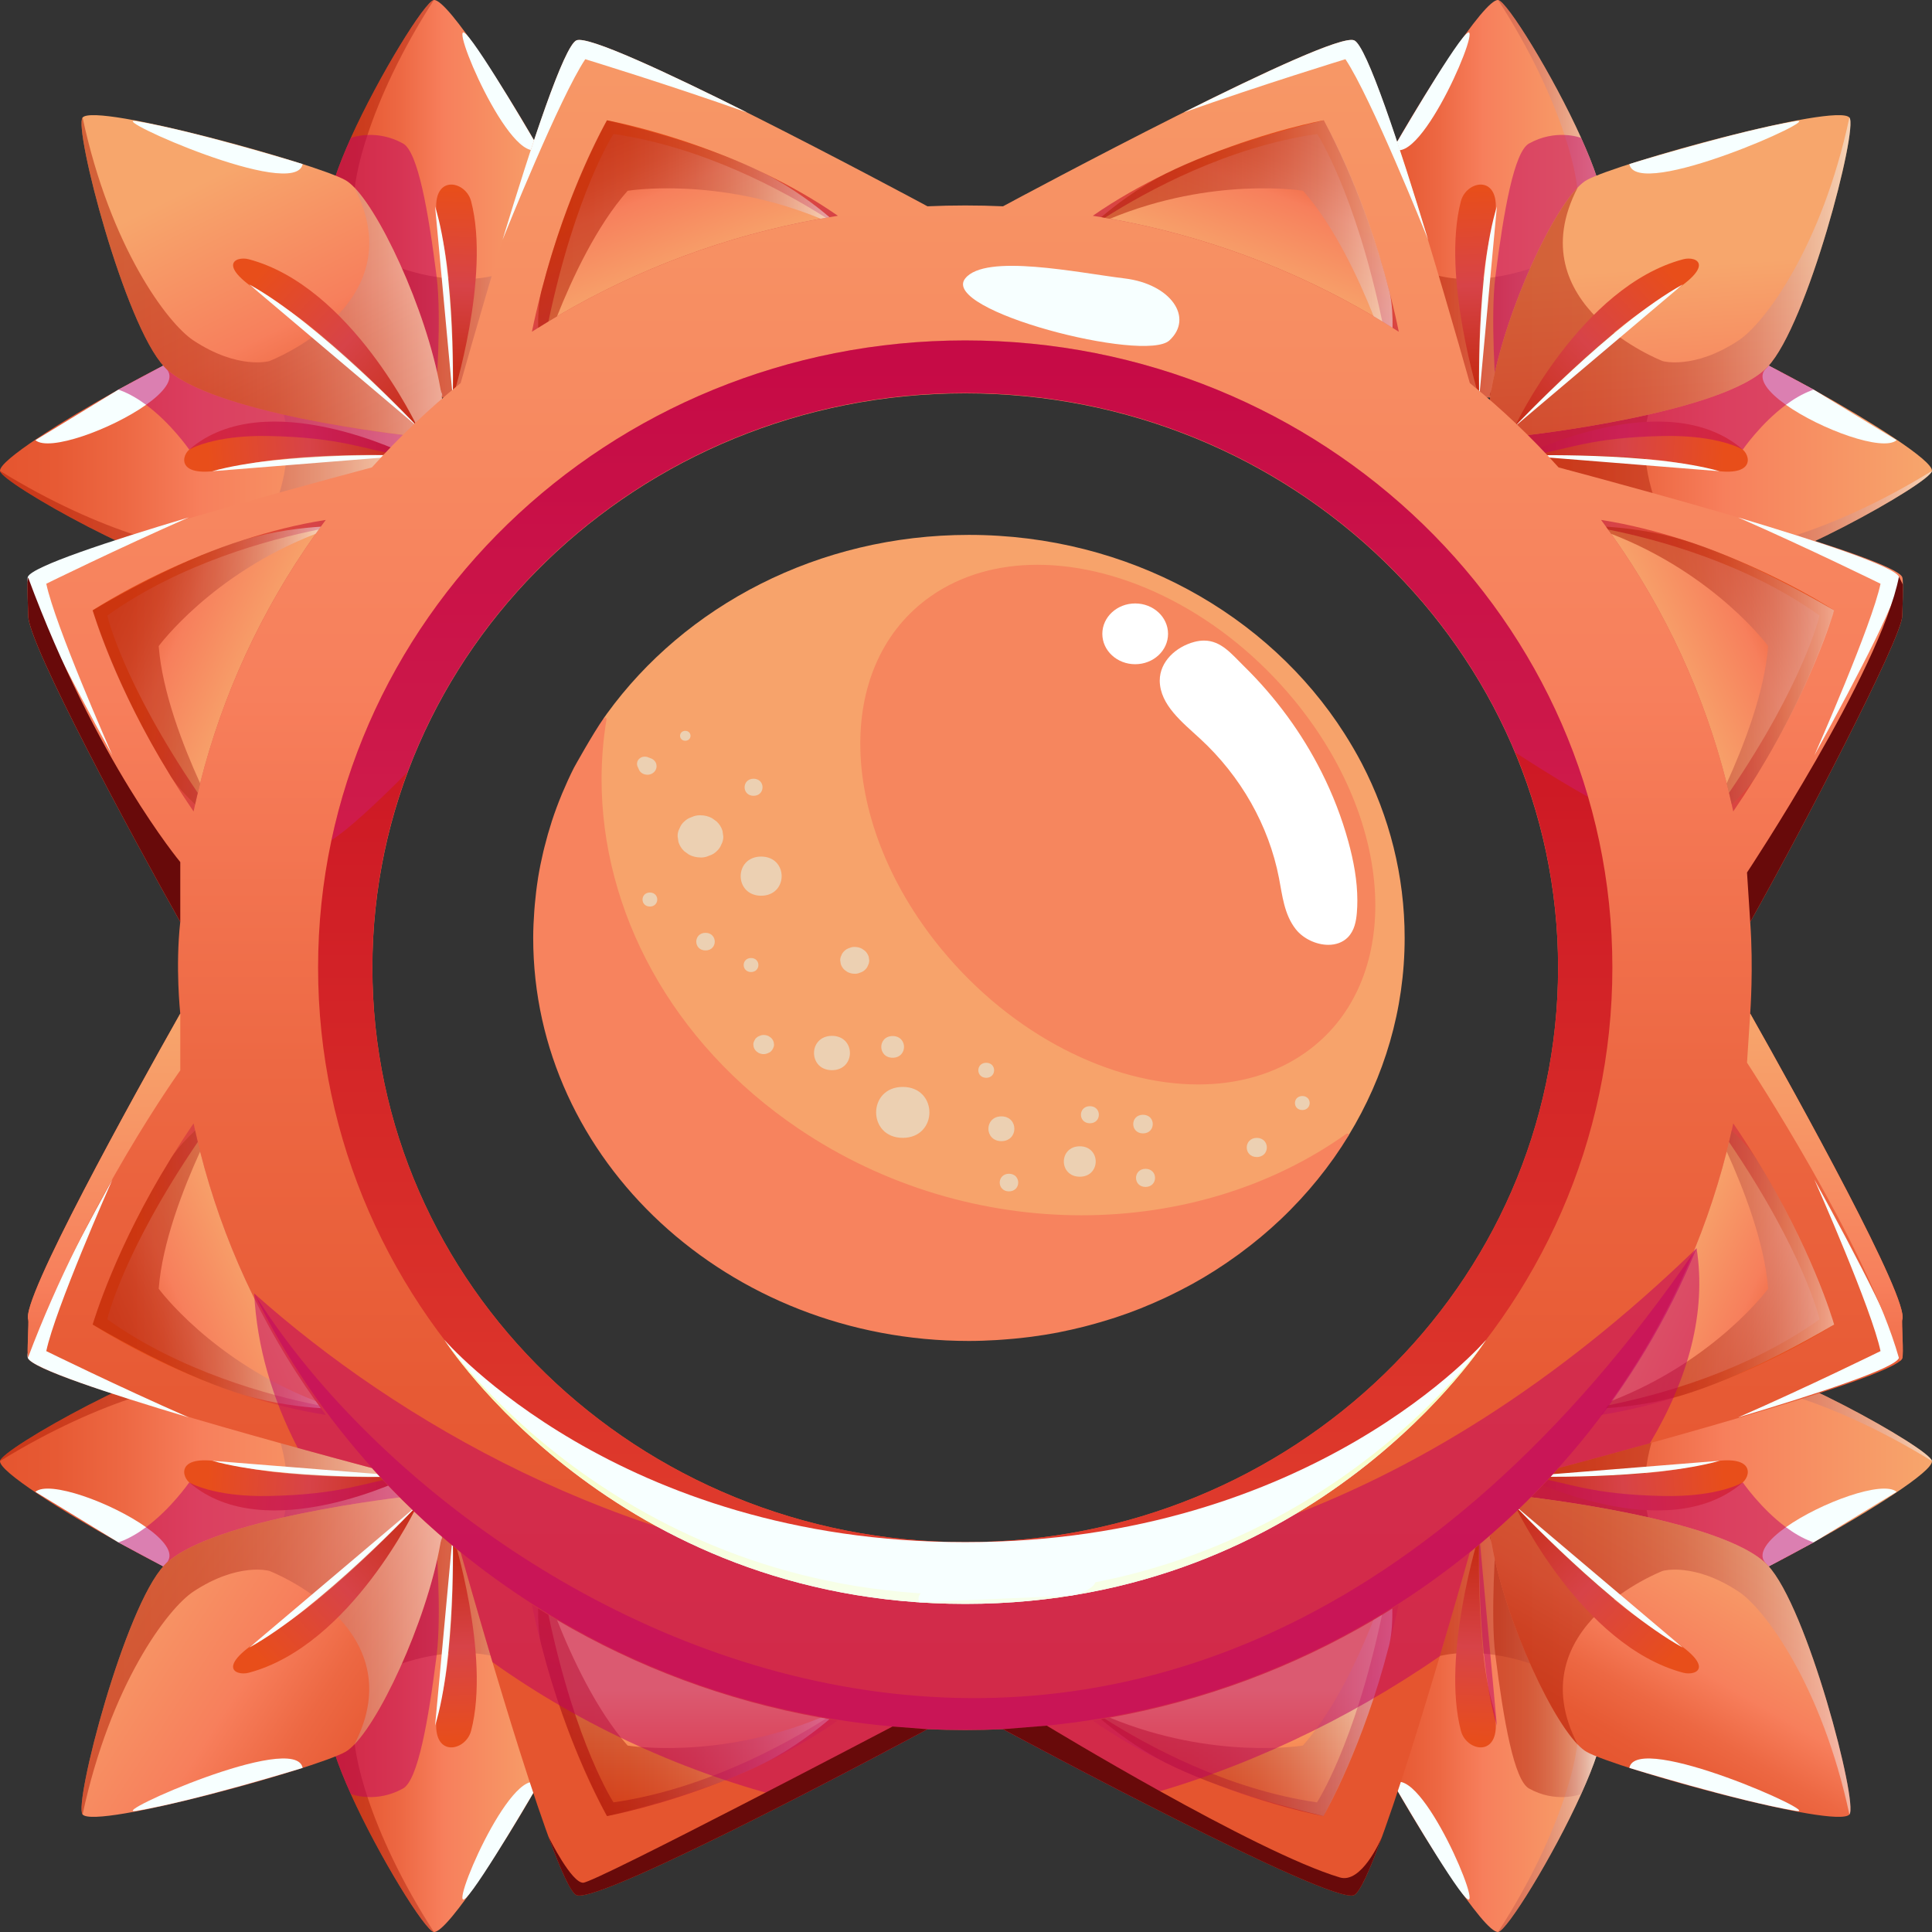 <svg width="64" height="64" viewBox="0 0 64 64" fill="none" xmlns="http://www.w3.org/2000/svg">
<rect x="0" y="0" width="64" height="64" fill="#333333" stroke="none"/>
<path d="M46.531 31.07C46.531 29.002 46.022 27.044 45.115 25.297C44.936 24.954 44.74 24.62 44.532 24.293C42.021 20.359 37.393 17.719 32.097 17.719C27.096 17.719 22.691 20.073 20.102 23.646L20.005 23.783L19.997 23.801C19.886 24.468 19.83 25.143 19.83 25.819C19.83 30.171 22.125 34.576 26.392 37.459C29.271 39.405 32.593 40.348 35.825 40.348C38.945 40.348 41.98 39.468 44.46 37.766L44.677 37.613L44.676 37.609C45.854 35.676 46.531 33.447 46.531 31.07Z" fill="#F7A36B"/>
<path d="M42.883 23.206C40.53 20.339 37.247 18.71 34.368 18.709C33.062 18.709 31.837 19.046 30.825 19.757C29.268 20.85 28.498 22.628 28.498 24.638C28.499 26.812 29.397 29.26 31.174 31.427C33.528 34.294 36.81 35.923 39.689 35.924C40.996 35.924 42.22 35.587 43.232 34.876C44.79 33.783 45.559 32.005 45.559 29.995C45.559 27.821 44.66 25.373 42.883 23.206Z" fill="#F6865E"/>
<path d="M44.665 27.876C44.447 27.084 44.149 26.313 43.776 25.573C43.127 24.284 42.254 23.092 41.198 22.058C41 21.864 40.816 21.657 40.609 21.496C40.403 21.335 40.171 21.22 39.884 21.22C39.783 21.22 39.677 21.234 39.563 21.264C38.951 21.427 38.419 21.917 38.418 22.543L38.418 22.562V22.562C38.435 23.355 39.165 23.926 39.748 24.464C41.103 25.709 42.032 27.348 42.368 29.087C42.48 29.665 42.539 30.293 42.926 30.784C43.172 31.094 43.6 31.298 44.002 31.299C44.243 31.299 44.477 31.224 44.649 31.05C44.868 30.827 44.924 30.518 44.948 30.233C44.959 30.099 44.964 29.965 44.964 29.831C44.964 29.171 44.84 28.514 44.665 27.876Z" fill="white"/>
<path d="M37.605 19.99C37.003 19.99 36.516 20.441 36.516 20.997C36.516 21.553 37.003 22.003 37.605 22.003C38.206 22.003 38.693 21.553 38.693 20.997C38.693 20.441 38.206 19.99 37.605 19.99Z" fill="white"/>
<path d="M44.677 37.614L44.666 37.557L44.604 37.556C42.106 39.337 39.01 40.258 35.825 40.258C32.613 40.258 29.312 39.321 26.449 37.386C22.208 34.52 19.928 30.142 19.928 25.819C19.928 25.148 19.983 24.478 20.094 23.815L20.063 23.766L20.005 23.783C19.633 24.31 19.016 25.426 19.013 25.432C18.875 25.704 18.749 25.982 18.631 26.263L18.631 26.263L18.606 26.322L18.606 26.323C18.488 26.608 18.38 26.898 18.284 27.192L18.283 27.193L18.27 27.237C18.184 27.503 18.108 27.772 18.04 28.044C18.027 28.096 18.013 28.149 18 28.203C17.932 28.491 17.872 28.783 17.824 29.078L17.824 29.079L17.815 29.143C17.773 29.411 17.742 29.681 17.717 29.954C17.71 30.028 17.704 30.102 17.699 30.177C17.678 30.472 17.663 30.769 17.663 31.07V31.07C17.663 38.444 24.125 44.421 32.097 44.421C32.401 44.421 32.702 44.409 33 44.392C33.086 44.387 33.171 44.38 33.256 44.374C33.483 44.358 33.709 44.336 33.933 44.31C34.01 44.301 34.088 44.293 34.167 44.282C34.459 44.243 34.749 44.198 35.036 44.143L35.038 44.143L35.117 44.126L35.117 44.126L35.118 44.126C35.379 44.074 35.637 44.015 35.893 43.951C35.968 43.932 36.042 43.912 36.117 43.892C36.345 43.831 36.571 43.765 36.794 43.694C36.847 43.677 36.901 43.661 36.956 43.643C37.235 43.551 37.51 43.452 37.781 43.344L37.782 43.344L37.853 43.314C38.099 43.215 38.34 43.109 38.578 42.999C38.631 42.974 38.683 42.949 38.736 42.924C38.977 42.808 39.215 42.687 39.448 42.559L39.449 42.559C39.449 42.559 39.449 42.558 39.449 42.558L39.494 42.535L39.495 42.534C39.758 42.389 40.015 42.236 40.267 42.075L40.267 42.075L40.301 42.052V42.052L40.302 42.052C40.535 41.902 40.763 41.746 40.986 41.584L41.07 41.524L41.07 41.523C41.547 41.172 42 40.795 42.425 40.392L42.425 40.392L42.43 40.388L42.429 40.388C42.642 40.187 42.846 39.979 43.044 39.766L43.044 39.766L43.069 39.739L43.07 39.739C43.473 39.302 43.846 38.842 44.187 38.36L44.187 38.359L44.187 38.359L44.188 38.359C44.359 38.115 44.522 37.867 44.677 37.614Z" fill="#F7835E"/>
<path d="M25.123 31.968C25.123 31.911 25.104 31.855 25.063 31.81C25.022 31.765 24.957 31.735 24.879 31.736C24.801 31.735 24.737 31.765 24.696 31.81C24.654 31.855 24.635 31.912 24.635 31.968C24.635 32.024 24.654 32.081 24.696 32.126C24.737 32.17 24.801 32.2 24.879 32.2C24.957 32.2 25.022 32.17 25.062 32.126C25.104 32.081 25.123 32.024 25.123 31.968Z" fill="#ECD0B2"/>
<path d="M25.641 34.602L25.64 34.596L25.63 34.524L25.628 34.518C25.613 34.465 25.583 34.417 25.541 34.378L25.536 34.374L25.476 34.332L25.471 34.328C25.419 34.3 25.361 34.286 25.3 34.285V34.285L25.289 34.285C25.247 34.285 25.207 34.295 25.17 34.312L25.17 34.311C25.169 34.311 25.168 34.312 25.166 34.313C25.165 34.313 25.164 34.313 25.162 34.314L25.163 34.315C25.123 34.328 25.087 34.349 25.058 34.377L25.057 34.377C25.057 34.377 25.057 34.378 25.056 34.378C25.056 34.379 25.055 34.379 25.055 34.379L25.055 34.38C25.024 34.407 25.002 34.44 24.988 34.477L24.986 34.476C24.986 34.478 24.986 34.479 24.985 34.48C24.985 34.481 24.984 34.482 24.983 34.483L24.984 34.484C24.966 34.518 24.955 34.555 24.955 34.593L24.956 34.605L24.956 34.608L24.966 34.681L24.968 34.687C24.984 34.74 25.014 34.787 25.056 34.826L25.061 34.83L25.12 34.873L25.125 34.876C25.178 34.904 25.236 34.919 25.296 34.919V34.919H25.298H25.298L25.308 34.919C25.349 34.919 25.389 34.909 25.426 34.892L25.427 34.894C25.428 34.893 25.429 34.892 25.43 34.892C25.431 34.891 25.433 34.891 25.434 34.891L25.433 34.889C25.473 34.876 25.509 34.856 25.539 34.827L25.539 34.828C25.54 34.827 25.54 34.827 25.54 34.826C25.541 34.826 25.541 34.825 25.542 34.825L25.541 34.825C25.572 34.797 25.594 34.764 25.609 34.727L25.61 34.728C25.611 34.727 25.61 34.725 25.611 34.724C25.611 34.723 25.613 34.722 25.613 34.721L25.612 34.721C25.63 34.686 25.641 34.649 25.641 34.611L25.641 34.602Z" fill="#ECD0B2"/>
<path d="M27.56 35.451C27.755 35.451 27.907 35.38 28.006 35.272C28.106 35.164 28.155 35.023 28.155 34.882C28.155 34.742 28.106 34.601 28.007 34.493C27.907 34.386 27.755 34.314 27.56 34.314C27.365 34.314 27.212 34.386 27.113 34.494C27.013 34.601 26.965 34.742 26.965 34.883C26.965 35.023 27.013 35.164 27.113 35.272C27.212 35.38 27.365 35.451 27.56 35.451Z" fill="#ECD0B2"/>
<path d="M27.833 31.815L27.834 31.819L27.849 31.925L27.851 31.931C27.873 32.006 27.915 32.072 27.974 32.127L27.979 32.131L28.066 32.193L28.071 32.197C28.145 32.236 28.227 32.257 28.312 32.257V32.257H28.313C28.314 32.257 28.314 32.257 28.314 32.257L28.327 32.257C28.386 32.257 28.442 32.243 28.495 32.219L28.495 32.221C28.497 32.22 28.499 32.219 28.501 32.218C28.501 32.218 28.502 32.218 28.503 32.218L28.502 32.217C28.559 32.199 28.61 32.169 28.652 32.128L28.652 32.128C28.652 32.128 28.653 32.127 28.653 32.127C28.654 32.127 28.654 32.126 28.655 32.126L28.654 32.126C28.699 32.087 28.731 32.04 28.751 31.987L28.751 31.988C28.752 31.987 28.752 31.986 28.752 31.986C28.752 31.984 28.754 31.983 28.755 31.98L28.753 31.98C28.779 31.932 28.794 31.88 28.794 31.825L28.794 31.811L28.794 31.807C28.788 31.771 28.783 31.736 28.778 31.701L28.777 31.694C28.754 31.62 28.713 31.553 28.654 31.499L28.649 31.495L28.561 31.432L28.556 31.429C28.482 31.389 28.401 31.369 28.316 31.369V31.368L28.3 31.368C28.241 31.368 28.185 31.382 28.133 31.406L28.132 31.405C28.13 31.406 28.128 31.407 28.126 31.407C28.126 31.408 28.125 31.408 28.125 31.408L28.125 31.408C28.068 31.427 28.017 31.456 27.976 31.498L27.975 31.497C27.975 31.498 27.974 31.498 27.974 31.499C27.974 31.499 27.973 31.499 27.973 31.5L27.973 31.5C27.929 31.539 27.896 31.586 27.876 31.638L27.876 31.638C27.876 31.639 27.876 31.639 27.876 31.64C27.875 31.641 27.874 31.643 27.873 31.645L27.874 31.645C27.848 31.694 27.833 31.746 27.833 31.8L27.833 31.815Z" fill="#ECD0B2"/>
<path d="M29.57 35.039C29.692 35.04 29.79 34.994 29.853 34.925C29.917 34.856 29.947 34.768 29.947 34.679C29.947 34.591 29.917 34.503 29.853 34.434C29.79 34.365 29.692 34.32 29.57 34.32C29.448 34.32 29.35 34.366 29.287 34.434C29.224 34.503 29.193 34.592 29.193 34.68C29.193 34.768 29.224 34.857 29.287 34.925C29.35 34.994 29.448 35.04 29.57 35.039Z" fill="#ECD0B2"/>
<path d="M29.905 37.693C30.196 37.693 30.42 37.587 30.567 37.427C30.715 37.268 30.788 37.058 30.788 36.849C30.788 36.64 30.715 36.43 30.568 36.271C30.42 36.111 30.196 36.005 29.905 36.006C29.615 36.005 29.39 36.112 29.243 36.271C29.095 36.431 29.023 36.64 29.023 36.85C29.023 37.059 29.095 37.268 29.243 37.428C29.39 37.587 29.615 37.693 29.905 37.693Z" fill="#ECD0B2"/>
<path d="M32.67 35.704C32.753 35.704 32.822 35.672 32.866 35.624C32.911 35.576 32.931 35.515 32.931 35.455C32.931 35.394 32.911 35.333 32.867 35.285C32.823 35.237 32.753 35.205 32.67 35.206C32.586 35.205 32.517 35.237 32.473 35.285C32.429 35.333 32.408 35.394 32.408 35.455C32.408 35.515 32.429 35.576 32.473 35.624C32.517 35.672 32.586 35.704 32.67 35.704Z" fill="#ECD0B2"/>
<path d="M32.742 37.392C32.742 37.493 32.777 37.594 32.849 37.672C32.921 37.75 33.032 37.802 33.172 37.802C33.312 37.802 33.423 37.75 33.495 37.672C33.568 37.594 33.602 37.492 33.602 37.391C33.602 37.291 33.568 37.189 33.495 37.111C33.423 37.033 33.312 36.981 33.172 36.981C33.032 36.981 32.921 37.033 32.849 37.111C32.777 37.189 32.742 37.291 32.742 37.392Z" fill="#ECD0B2"/>
<path d="M33.194 38.975C33.142 39.031 33.117 39.103 33.117 39.174C33.117 39.245 33.142 39.317 33.194 39.373C33.245 39.429 33.325 39.466 33.423 39.465C33.522 39.466 33.602 39.428 33.654 39.373C33.705 39.317 33.73 39.245 33.73 39.174C33.73 39.103 33.705 39.031 33.654 38.975C33.602 38.919 33.522 38.882 33.423 38.882C33.325 38.882 33.245 38.919 33.194 38.975Z" fill="#ECD0B2"/>
<path d="M36.104 37.21C36.2 37.21 36.278 37.174 36.328 37.12C36.378 37.065 36.401 36.996 36.401 36.927C36.401 36.858 36.378 36.788 36.328 36.734C36.278 36.679 36.2 36.643 36.104 36.644C36.009 36.643 35.931 36.679 35.881 36.734C35.831 36.788 35.807 36.858 35.807 36.927C35.807 36.996 35.831 37.066 35.881 37.12C35.931 37.174 36.009 37.21 36.104 37.21Z" fill="#ECD0B2"/>
<path d="M37.863 37.545C37.968 37.546 38.053 37.506 38.107 37.447C38.161 37.388 38.187 37.312 38.187 37.237C38.187 37.161 38.161 37.085 38.107 37.026C38.053 36.967 37.968 36.928 37.863 36.928C37.759 36.928 37.674 36.967 37.62 37.026C37.566 37.085 37.54 37.161 37.54 37.237C37.54 37.312 37.565 37.388 37.62 37.447C37.674 37.506 37.759 37.546 37.863 37.545Z" fill="#ECD0B2"/>
<path d="M37.947 38.719C37.846 38.718 37.763 38.757 37.711 38.814C37.657 38.872 37.632 38.946 37.632 39.019C37.632 39.092 37.657 39.166 37.71 39.224C37.763 39.281 37.846 39.319 37.947 39.319C38.048 39.319 38.131 39.281 38.184 39.223C38.237 39.166 38.262 39.092 38.262 39.019C38.262 38.946 38.237 38.871 38.184 38.814C38.131 38.757 38.049 38.718 37.947 38.719Z" fill="#ECD0B2"/>
<path d="M35.769 38.98C35.941 38.981 36.077 38.917 36.165 38.821C36.254 38.725 36.297 38.6 36.297 38.476C36.297 38.352 36.254 38.227 36.165 38.132C36.077 38.036 35.941 37.972 35.769 37.973C35.597 37.972 35.461 38.036 35.373 38.132C35.284 38.227 35.241 38.352 35.241 38.477C35.241 38.601 35.284 38.726 35.373 38.821C35.461 38.917 35.597 38.981 35.769 38.98Z" fill="#ECD0B2"/>
<path d="M41.633 38.328C41.74 38.329 41.827 38.288 41.883 38.228C41.939 38.167 41.965 38.089 41.966 38.011C41.966 37.934 41.939 37.856 41.883 37.795C41.827 37.734 41.74 37.694 41.633 37.694C41.526 37.694 41.439 37.734 41.383 37.795C41.327 37.856 41.3 37.934 41.3 38.012C41.3 38.089 41.327 38.167 41.383 38.228C41.439 38.289 41.526 38.329 41.633 38.328Z" fill="#ECD0B2"/>
<path d="M43.141 36.771C43.219 36.772 43.283 36.742 43.324 36.697C43.365 36.653 43.385 36.596 43.385 36.539C43.385 36.483 43.366 36.426 43.324 36.381C43.283 36.337 43.219 36.307 43.141 36.307C43.063 36.307 42.998 36.337 42.957 36.381C42.916 36.426 42.897 36.483 42.897 36.539C42.897 36.596 42.916 36.653 42.957 36.697C42.998 36.742 43.063 36.772 43.141 36.771Z" fill="#ECD0B2"/>
<path d="M23.141 30.994C23.09 31.05 23.065 31.122 23.065 31.193C23.065 31.264 23.09 31.336 23.141 31.392C23.193 31.448 23.273 31.485 23.372 31.484C23.47 31.485 23.55 31.448 23.601 31.392C23.653 31.336 23.677 31.264 23.677 31.193C23.677 31.122 23.653 31.05 23.601 30.994C23.55 30.938 23.47 30.901 23.372 30.901C23.273 30.901 23.193 30.938 23.141 30.994Z" fill="#ECD0B2"/>
<path d="M25.214 29.672C25.437 29.672 25.61 29.59 25.724 29.467C25.837 29.345 25.893 29.183 25.893 29.023C25.893 28.863 25.837 28.702 25.724 28.579C25.61 28.456 25.437 28.375 25.214 28.375C24.992 28.375 24.818 28.457 24.705 28.579C24.591 28.702 24.536 28.863 24.536 29.024C24.536 29.184 24.591 29.345 24.705 29.468C24.818 29.59 24.992 29.672 25.214 29.672Z" fill="#ECD0B2"/>
<path d="M22.448 27.708L22.448 27.712C22.457 27.77 22.465 27.828 22.474 27.886L22.475 27.892C22.511 28.01 22.576 28.114 22.669 28.2L22.674 28.204C22.722 28.238 22.77 28.272 22.817 28.306L22.822 28.31C22.939 28.372 23.067 28.404 23.202 28.405V28.405H23.203H23.204L23.226 28.406C23.32 28.406 23.409 28.385 23.491 28.346L23.491 28.347C23.492 28.346 23.494 28.346 23.495 28.345C23.496 28.345 23.497 28.344 23.499 28.344L23.499 28.343C23.59 28.315 23.67 28.267 23.737 28.201L23.737 28.202C23.737 28.201 23.738 28.201 23.738 28.2C23.738 28.2 23.739 28.2 23.739 28.199L23.739 28.199C23.81 28.137 23.862 28.063 23.893 27.979L23.893 27.979C23.894 27.978 23.894 27.976 23.895 27.975C23.895 27.974 23.896 27.973 23.896 27.972L23.896 27.972C23.938 27.896 23.96 27.813 23.96 27.727L23.959 27.704L23.959 27.7C23.951 27.642 23.942 27.584 23.934 27.526L23.932 27.52C23.897 27.402 23.831 27.299 23.738 27.212L23.733 27.208C23.686 27.174 23.638 27.14 23.59 27.106L23.585 27.102C23.468 27.04 23.341 27.008 23.206 27.007V27.007L23.181 27.007C23.088 27.007 22.999 27.027 22.916 27.066L22.916 27.066C22.915 27.066 22.914 27.067 22.913 27.067C22.911 27.068 22.91 27.068 22.909 27.068L22.909 27.069C22.818 27.097 22.738 27.145 22.671 27.211L22.671 27.21C22.67 27.211 22.67 27.211 22.669 27.212C22.669 27.212 22.668 27.212 22.668 27.213L22.668 27.213C22.597 27.275 22.546 27.349 22.515 27.433L22.514 27.433C22.514 27.434 22.514 27.436 22.513 27.437C22.512 27.438 22.512 27.439 22.511 27.44L22.511 27.44C22.469 27.517 22.447 27.599 22.447 27.685L22.448 27.708Z" fill="#ECD0B2"/>
<path d="M21.529 29.566C21.451 29.566 21.386 29.596 21.345 29.64C21.304 29.685 21.285 29.742 21.285 29.798C21.285 29.855 21.304 29.912 21.345 29.956C21.386 30.001 21.451 30.031 21.529 30.03C21.606 30.031 21.671 30.001 21.712 29.956C21.753 29.911 21.772 29.854 21.773 29.798C21.772 29.742 21.753 29.685 21.712 29.64C21.671 29.596 21.606 29.566 21.529 29.566Z" fill="#ECD0B2"/>
<path d="M21.112 25.373L21.152 25.462L21.153 25.462C21.167 25.507 21.192 25.548 21.228 25.582L21.229 25.582C21.266 25.617 21.312 25.641 21.363 25.654L21.444 25.665C21.524 25.665 21.603 25.636 21.661 25.582C21.719 25.528 21.75 25.455 21.75 25.381L21.74 25.306L21.74 25.306C21.725 25.259 21.699 25.216 21.661 25.182L21.661 25.181C21.625 25.148 21.58 25.125 21.531 25.111L21.532 25.11L21.436 25.074L21.43 25.072L21.361 25.064L21.292 25.072L21.292 25.072C21.248 25.084 21.209 25.105 21.177 25.134L21.177 25.134C21.145 25.164 21.122 25.2 21.11 25.24L21.11 25.241L21.101 25.304L21.11 25.368L21.112 25.373Z" fill="#ECD0B2"/>
<path d="M22.701 24.538C22.755 24.539 22.802 24.517 22.831 24.485C22.861 24.453 22.874 24.413 22.874 24.374C22.874 24.335 22.861 24.295 22.831 24.263C22.802 24.231 22.755 24.21 22.701 24.21C22.647 24.21 22.6 24.231 22.571 24.263C22.541 24.295 22.528 24.335 22.528 24.374C22.528 24.414 22.541 24.454 22.571 24.485C22.6 24.518 22.647 24.539 22.701 24.538Z" fill="#ECD0B2"/>
<path d="M24.963 26.362C25.058 26.362 25.136 26.326 25.186 26.272C25.236 26.218 25.26 26.148 25.26 26.079C25.26 26.01 25.236 25.94 25.186 25.886C25.136 25.832 25.058 25.796 24.963 25.796C24.867 25.796 24.79 25.832 24.74 25.886C24.689 25.94 24.666 26.01 24.666 26.079C24.666 26.148 24.689 26.218 24.739 26.272C24.789 26.326 24.867 26.362 24.963 26.362Z" fill="#ECD0B2"/>
<path d="M10.877 6.913C10.875 6.979 10.879 7.047 10.887 7.119C10.888 7.127 10.888 7.135 10.889 7.144C10.913 7.335 10.966 7.545 11.043 7.769C11.044 7.771 11.044 7.773 11.045 7.776C11.542 9.206 13.018 11.197 13.905 12.315C13.915 12.328 13.925 12.341 13.934 12.353C14.149 12.623 14.326 12.839 14.445 12.98C14.445 12.981 14.447 12.982 14.447 12.983C14.546 13.101 14.601 13.167 14.601 13.167H14.91L15 13.168L16.037 13.168C17.421 11.374 18.667 8.134 18.682 6.847C18.683 6.713 18.672 6.6 18.646 6.512C18.581 6.296 18.348 5.827 18.022 5.235C16.941 3.271 14.828 -0.05 14.373 0.001C14.088 0.032 12.561 2.491 11.622 4.571C11.194 5.519 10.887 6.389 10.877 6.913Z" fill="url(#paint0_linear_2514_5684)"/>
<path opacity="0.5" d="M10.877 6.913C10.875 6.979 10.879 7.047 10.887 7.119C10.888 7.127 10.888 7.135 10.889 7.144C10.913 7.335 10.966 7.545 11.043 7.769C11.044 7.771 11.044 7.773 11.045 7.776C11.542 9.206 13.018 11.197 13.905 12.315C13.915 12.328 13.925 12.341 13.934 12.353C14.149 12.623 14.326 12.839 14.445 12.98C14.445 12.981 14.447 12.982 14.447 12.983C14.546 13.101 14.601 13.167 14.601 13.167H14.91L15 13.168L16.037 13.168C17.421 11.374 18.667 8.134 18.682 6.847C18.194 8.394 17.16 9 16.124 9.181C15.691 9.257 15.257 9.259 14.863 9.224C14.857 9.223 14.85 9.223 14.845 9.223C14.772 9.215 14.7 9.208 14.631 9.199C14.574 9.192 14.519 9.184 14.464 9.176C13.742 9.065 13.225 8.862 13.225 8.862C13.225 8.862 12.01 8.075 11.757 7.03C11.654 6.603 11.771 5.688 12.173 4.472C12.584 3.228 13.294 1.671 14.373 0C14.088 0.032 12.561 2.491 11.622 4.57C11.194 5.519 10.887 6.389 10.877 6.913Z" fill="url(#paint1_linear_2514_5684)"/>
<path d="M15.606 6.665C16.259 9.164 14.999 13.166 14.999 13.166C14.999 13.166 15.114 9.485 14.573 7.599C14.032 5.714 15.404 5.891 15.606 6.665Z" fill="url(#paint2_linear_2514_5684)"/>
<path d="M14.413 6.836C15.099 9.067 14.999 13.166 14.999 13.166L14.413 6.836Z" fill="#F7FFFF"/>
<path d="M17.848 4.92C16.914 5.57 14.793 0.498 15.437 1.131C15.934 1.62 17.848 4.92 17.848 4.92Z" fill="#F7FFFF"/>
<path opacity="0.5" d="M10.887 7.119C10.888 7.127 10.888 7.135 10.889 7.144C10.903 7.323 10.957 7.534 11.043 7.769C11.044 7.771 11.044 7.773 11.045 7.776C11.542 9.128 13.072 11.241 13.905 12.315C13.915 12.328 13.925 12.341 13.934 12.353C14.203 12.698 14.394 12.93 14.445 12.98C14.445 12.981 14.447 12.983 14.447 12.983C14.975 13.499 14.509 12.652 12.611 9.331C11.779 7.875 10.857 6.612 10.887 7.119Z" fill="url(#paint3_linear_2514_5684)"/>
<path opacity="0.5" d="M13.905 12.314C13.915 12.327 13.925 12.34 13.934 12.353C14.203 12.698 14.393 12.929 14.444 12.98C14.445 12.981 14.633 10.514 14.465 9.175C14.187 6.969 13.841 5.027 13.351 4.754C12.909 4.509 12.49 4.458 12.174 4.471C11.84 4.484 11.623 4.569 11.623 4.569C11.194 5.519 10.887 6.389 10.877 6.914C10.876 6.979 10.88 7.048 10.887 7.119C10.888 7.127 10.888 7.135 10.889 7.145C10.903 7.323 10.957 7.535 11.043 7.769C11.044 7.772 11.045 7.774 11.046 7.776C11.542 9.206 13.018 11.196 13.905 12.314Z" fill="#C10065"/>
<path d="M7.086 19.025C7.162 19.027 7.243 19.024 7.327 19.014C7.33 19.014 7.331 19.014 7.334 19.014C7.513 18.994 7.709 18.95 7.917 18.886L7.93 18.882C9.395 18.431 11.461 17.018 12.634 16.159C12.648 16.149 12.661 16.139 12.674 16.129C12.963 15.917 13.195 15.741 13.346 15.625C13.348 15.623 13.35 15.621 13.351 15.62C13.474 15.526 13.541 15.473 13.541 15.473L13.543 15.132L13.544 15.088L13.552 14.085C11.716 12.737 8.394 11.51 7.071 11.486C6.933 11.484 6.817 11.494 6.726 11.519C6.504 11.581 6.02 11.802 5.409 12.112L5.407 12.114C4.962 12.339 4.45 12.613 3.923 12.907C2.043 13.952 -0.037 15.257 0.001 15.6C0.046 16.001 5.365 18.981 7.086 19.025Z" fill="url(#paint4_linear_2514_5684)"/>
<path opacity="0.5" d="M7.086 19.025C7.162 19.027 7.243 19.024 7.327 19.014C7.33 19.014 7.331 19.014 7.334 19.014C7.513 18.994 7.709 18.95 7.917 18.886L7.93 18.882C9.395 18.431 11.461 17.018 12.634 16.159C12.648 16.149 12.661 16.139 12.674 16.13C12.963 15.917 13.195 15.741 13.346 15.625C13.348 15.623 13.35 15.622 13.351 15.62C13.474 15.526 13.541 15.473 13.541 15.473L13.543 15.132L13.544 15.088L13.552 14.086C11.716 12.737 8.394 11.51 7.071 11.487C8.659 11.969 9.274 12.971 9.453 13.973C9.51 14.286 9.523 14.599 9.51 14.897C9.506 14.997 9.498 15.095 9.488 15.191C9.488 15.196 9.487 15.202 9.487 15.208C9.479 15.278 9.47 15.347 9.461 15.415C9.35 16.195 9.104 16.769 9.104 16.769C9.104 16.769 8.287 17.938 7.21 18.174C6.322 18.37 3.384 17.683 0.001 15.599C0.046 16.001 5.365 18.981 7.086 19.025Z" fill="url(#paint5_linear_2514_5684)"/>
<path d="M6.268 14.894C8.794 12.696 13.543 15.088 13.543 15.088C13.543 15.088 9.759 14.951 7.817 15.461C5.874 15.97 5.965 15.157 6.268 14.894Z" fill="url(#paint6_linear_2514_5684)"/>
<path d="M7.03 15.61C9.329 14.962 13.543 15.088 13.543 15.088L7.03 15.61Z" fill="#F7FFFF"/>
<path d="M1.172 14.581C1.623 14.973 3.69 14.223 4.839 13.41C5.423 12.997 5.77 12.567 5.546 12.262L5.408 12.112L5.406 12.114L3.922 12.907L1.172 14.581Z" fill="#F7FFFF"/>
<path opacity="0.5" d="M9.583 17.367C13.01 15.558 13.885 15.113 13.351 15.62C13.132 15.827 8.89 18.94 7.297 19.017C6.776 19.042 8.08 18.16 9.583 17.367Z" fill="url(#paint7_linear_2514_5684)"/>
<path opacity="0.5" d="M3.922 12.907C3.948 12.916 3.973 12.925 3.998 12.935C4.294 13.047 4.579 13.217 4.839 13.41C5.675 14.03 6.268 14.894 6.268 14.894C6.268 14.894 7.054 14.408 8.893 14.443C11.336 14.49 12.086 14.897 13.257 15.081C13.257 15.081 13.258 15.081 13.259 15.081C13.263 15.081 13.268 15.082 13.272 15.083C13.309 15.088 13.346 15.095 13.383 15.1L13.384 15.101C13.438 15.11 13.491 15.121 13.543 15.132L13.543 15.088L13.551 14.085C11.716 12.737 8.393 11.51 7.07 11.486C6.932 11.484 6.816 11.494 6.725 11.519C6.503 11.581 6.019 11.802 5.408 12.112L5.406 12.114C4.962 12.339 4.45 12.613 3.922 12.907Z" fill="#C10065"/>
<path d="M5.446 12.152C6.918 13.7 13.493 14.425 13.493 14.425L14.662 13.344C14.346 10.841 12.758 7.267 11.737 6.209C11.63 6.099 11.53 6.016 11.438 5.965C10.463 5.418 3.165 3.393 2.736 3.893C2.436 4.245 4.129 10.765 5.446 12.152Z" fill="url(#paint8_linear_2514_5684)"/>
<path opacity="0.5" d="M5.446 12.152C6.918 13.7 13.493 14.425 13.493 14.425L14.662 13.344C14.346 10.841 12.758 7.267 11.737 6.21C13.759 10.104 8.919 11.963 8.919 11.963C8.919 11.963 7.887 12.256 6.404 11.275C5.553 10.713 3.655 8.189 2.736 3.893C2.436 4.245 4.129 10.766 5.446 12.152Z" fill="url(#paint9_linear_2514_5684)"/>
<path d="M8.24 8.588C11.634 9.487 13.817 14.126 13.817 14.126C13.817 14.126 10.955 11.047 9.001 9.922C7.047 8.797 7.796 8.47 8.24 8.588Z" fill="url(#paint10_linear_2514_5684)"/>
<path d="M8.257 9.422C10.607 10.717 13.818 14.126 13.818 14.126L8.257 9.422Z" fill="#F7FFFF"/>
<path d="M10.026 5.435C9.79 6.668 3.493 3.84 4.509 4.012C6.487 4.345 10.026 5.435 10.026 5.435Z" fill="#F7FFFF"/>
<path d="M53.123 6.913C53.124 6.979 53.121 7.047 53.113 7.119C53.112 7.127 53.112 7.135 53.111 7.144C53.087 7.335 53.034 7.545 52.957 7.769C52.956 7.771 52.956 7.773 52.955 7.776C52.458 9.206 50.982 11.197 50.095 12.315C50.086 12.328 50.076 12.341 50.066 12.353C49.852 12.623 49.674 12.839 49.556 12.98C49.555 12.981 49.553 12.982 49.553 12.983C49.455 13.101 49.399 13.167 49.399 13.167H49.09L49 13.168L47.963 13.168C46.579 11.374 45.333 8.134 45.318 6.847C45.316 6.713 45.327 6.6 45.354 6.512C45.419 6.296 45.652 5.827 45.978 5.235C47.059 3.271 49.172 -0.05 49.627 0.001C49.912 0.032 51.439 2.491 52.378 4.571C52.807 5.519 53.113 6.389 53.123 6.913Z" fill="url(#paint11_linear_2514_5684)"/>
<path opacity="0.5" d="M53.123 6.913C53.125 6.979 53.121 7.047 53.113 7.119C53.112 7.127 53.112 7.135 53.111 7.144C53.087 7.335 53.034 7.545 52.957 7.769C52.957 7.771 52.956 7.773 52.955 7.776C52.459 9.206 50.982 11.197 50.096 12.315C50.086 12.328 50.076 12.341 50.066 12.353C49.852 12.623 49.674 12.839 49.556 12.98C49.555 12.981 49.554 12.982 49.553 12.983C49.455 13.101 49.399 13.167 49.399 13.167H49.09L49.001 13.168L47.963 13.168C46.579 11.374 45.333 8.134 45.318 6.847C45.806 8.394 46.84 9 47.876 9.181C48.309 9.257 48.743 9.259 49.138 9.224C49.144 9.223 49.15 9.223 49.155 9.223C49.228 9.215 49.3 9.208 49.369 9.199C49.426 9.192 49.481 9.184 49.536 9.176C50.258 9.065 50.775 8.862 50.775 8.862C50.775 8.862 51.99 8.075 52.243 7.03C52.346 6.603 52.23 5.688 51.827 4.472C51.416 3.228 50.706 1.671 49.627 0C49.913 0.032 51.439 2.491 52.378 4.57C52.807 5.519 53.113 6.389 53.123 6.913Z" fill="url(#paint12_linear_2514_5684)"/>
<path d="M48.394 6.665C47.74 9.164 49.001 13.166 49.001 13.166C49.001 13.166 48.886 9.485 49.427 7.599C49.968 5.714 48.596 5.891 48.394 6.665Z" fill="url(#paint13_linear_2514_5684)"/>
<path d="M49.587 6.836C48.901 9.067 49.001 13.166 49.001 13.166L49.587 6.836Z" fill="#F7FFFF"/>
<path d="M46.152 4.92C47.086 5.57 49.207 0.498 48.563 1.131C48.066 1.62 46.152 4.92 46.152 4.92Z" fill="#F7FFFF"/>
<path opacity="0.5" d="M53.113 7.119C53.112 7.127 53.112 7.135 53.111 7.144C53.097 7.323 53.043 7.534 52.957 7.769C52.956 7.771 52.956 7.773 52.955 7.776C52.458 9.128 50.928 11.241 50.095 12.315C50.086 12.328 50.076 12.341 50.066 12.353C49.798 12.698 49.607 12.93 49.556 12.98C49.555 12.981 49.553 12.983 49.553 12.983C49.025 13.499 49.491 12.652 51.389 9.331C52.221 7.875 53.143 6.612 53.113 7.119Z" fill="url(#paint14_linear_2514_5684)"/>
<path opacity="0.5" d="M50.095 12.314C50.086 12.327 50.076 12.34 50.066 12.353C49.798 12.698 49.607 12.929 49.556 12.98C49.555 12.981 49.367 10.514 49.535 9.175C49.813 6.969 50.16 5.027 50.65 4.754C51.091 4.509 51.511 4.458 51.826 4.471C52.16 4.484 52.377 4.569 52.377 4.569C52.807 5.519 53.113 6.389 53.123 6.914C53.124 6.979 53.121 7.048 53.113 7.119C53.112 7.127 53.112 7.135 53.111 7.145C53.097 7.323 53.043 7.535 52.957 7.769C52.956 7.772 52.956 7.774 52.955 7.776C52.458 9.206 50.982 11.196 50.095 12.314Z" fill="#C10065"/>
<path d="M56.914 19.025C56.838 19.027 56.758 19.024 56.674 19.014C56.671 19.014 56.669 19.014 56.666 19.014C56.487 18.994 56.291 18.95 56.083 18.886L56.071 18.882C54.606 18.431 52.54 17.018 51.367 16.159C51.353 16.149 51.34 16.139 51.327 16.129C51.038 15.917 50.806 15.741 50.655 15.625C50.653 15.623 50.651 15.621 50.65 15.62C50.527 15.526 50.46 15.473 50.46 15.473L50.457 15.132L50.456 15.088L50.448 14.085C52.284 12.737 55.606 11.51 56.929 11.486C57.067 11.484 57.183 11.494 57.274 11.519C57.496 11.581 57.98 11.802 58.591 12.112L58.593 12.114C59.038 12.339 59.55 12.613 60.078 12.907C61.956 13.952 64.037 15.257 63.999 15.6C63.954 16.001 58.635 18.981 56.914 19.025Z" fill="url(#paint15_linear_2514_5684)"/>
<path opacity="0.5" d="M56.914 19.025C56.838 19.027 56.758 19.024 56.674 19.014C56.671 19.014 56.669 19.014 56.666 19.014C56.487 18.994 56.291 18.95 56.083 18.886L56.071 18.882C54.606 18.431 52.54 17.018 51.367 16.159C51.353 16.149 51.34 16.139 51.327 16.13C51.038 15.917 50.806 15.741 50.655 15.625C50.653 15.623 50.651 15.622 50.65 15.62C50.527 15.526 50.46 15.473 50.46 15.473L50.457 15.132L50.456 15.088L50.448 14.086C52.284 12.737 55.606 11.51 56.929 11.487C55.341 11.969 54.726 12.971 54.547 13.973C54.49 14.286 54.477 14.599 54.49 14.897C54.494 14.997 54.502 15.095 54.512 15.191C54.512 15.196 54.513 15.202 54.513 15.208C54.52 15.278 54.53 15.347 54.538 15.415C54.649 16.195 54.896 16.769 54.896 16.769C54.896 16.769 55.713 17.938 56.79 18.174C57.678 18.37 60.616 17.683 63.999 15.599C63.954 16.001 58.635 18.981 56.914 19.025Z" fill="url(#paint16_linear_2514_5684)"/>
<path d="M57.732 14.894C55.206 12.696 50.457 15.088 50.457 15.088C50.457 15.088 54.24 14.951 56.183 15.461C58.126 15.97 58.035 15.157 57.732 14.894Z" fill="url(#paint17_linear_2514_5684)"/>
<path d="M56.969 15.61C54.671 14.962 50.456 15.088 50.456 15.088L56.969 15.61Z" fill="#F7FFFF"/>
<path d="M62.828 14.581C62.377 14.973 60.309 14.223 59.161 13.41C58.577 12.997 58.23 12.567 58.454 12.262L58.592 12.112L58.594 12.114L60.078 12.907L62.828 14.581Z" fill="#F7FFFF"/>
<path opacity="0.5" d="M54.417 17.367C50.99 15.558 50.115 15.113 50.65 15.62C50.868 15.827 55.111 18.94 56.704 19.017C57.224 19.042 55.92 18.16 54.417 17.367Z" fill="url(#paint18_linear_2514_5684)"/>
<path opacity="0.5" d="M60.078 12.907C60.052 12.916 60.027 12.925 60.002 12.935C59.706 13.047 59.421 13.217 59.161 13.41C58.325 14.03 57.732 14.894 57.732 14.894C57.732 14.894 56.946 14.408 55.106 14.443C52.664 14.49 51.913 14.897 50.743 15.081C50.743 15.081 50.741 15.081 50.74 15.081C50.737 15.081 50.732 15.082 50.728 15.083C50.691 15.088 50.654 15.095 50.617 15.1L50.616 15.101C50.562 15.11 50.509 15.121 50.457 15.132L50.457 15.088L50.449 14.085C52.285 12.737 55.606 11.51 56.929 11.486C57.067 11.484 57.184 11.494 57.274 11.519C57.496 11.581 57.98 11.802 58.592 12.112L58.594 12.114C59.038 12.339 59.55 12.613 60.078 12.907Z" fill="#C10065"/>
<path d="M58.554 12.152C57.083 13.7 50.507 14.425 50.507 14.425L49.338 13.344C49.655 10.841 51.242 7.267 52.264 6.209C52.37 6.099 52.47 6.016 52.562 5.965C53.538 5.418 60.836 3.393 61.264 3.893C61.565 4.245 59.871 10.765 58.554 12.152Z" fill="url(#paint19_linear_2514_5684)"/>
<path opacity="0.5" d="M58.554 12.152C57.083 13.7 50.507 14.425 50.507 14.425L49.338 13.344C49.655 10.841 51.242 7.267 52.264 6.21C50.242 10.104 55.082 11.963 55.082 11.963C55.082 11.963 56.114 12.256 57.596 11.275C58.447 10.713 60.345 8.189 61.264 3.893C61.565 4.245 59.871 10.766 58.554 12.152Z" fill="url(#paint20_linear_2514_5684)"/>
<path d="M55.76 8.588C52.366 9.487 50.183 14.126 50.183 14.126C50.183 14.126 53.045 11.047 54.999 9.922C56.953 8.797 56.204 8.47 55.76 8.588Z" fill="url(#paint21_linear_2514_5684)"/>
<path d="M55.743 9.422C53.393 10.717 50.182 14.126 50.182 14.126L55.743 9.422Z" fill="#F7FFFF"/>
<path d="M53.974 5.435C54.21 6.668 60.507 3.84 59.49 4.012C57.514 4.345 53.974 5.435 53.974 5.435Z" fill="#F7FFFF"/>
<path d="M10.877 57.086C10.876 57.021 10.879 56.953 10.887 56.881C10.888 56.873 10.888 56.865 10.889 56.855C10.913 56.664 10.966 56.454 11.043 56.231C11.044 56.228 11.044 56.226 11.045 56.224C11.542 54.793 13.018 52.803 13.905 51.685C13.915 51.672 13.925 51.659 13.934 51.646C14.149 51.377 14.326 51.16 14.445 51.019C14.445 51.018 14.447 51.017 14.447 51.017C14.546 50.898 14.601 50.833 14.601 50.833H14.91L15 50.832V50.833L16.037 50.832C17.421 52.626 18.667 55.866 18.682 57.153C18.683 57.287 18.673 57.4 18.646 57.488C18.581 57.703 18.348 58.173 18.022 58.765C16.941 60.729 14.828 64.05 14.373 63.999C14.088 63.968 12.561 61.508 11.622 59.429C11.194 58.481 10.887 57.611 10.877 57.086Z" fill="url(#paint22_linear_2514_5684)"/>
<path opacity="0.5" d="M10.877 57.086C10.876 57.021 10.879 56.953 10.887 56.881C10.888 56.873 10.888 56.865 10.889 56.855C10.913 56.664 10.966 56.454 11.043 56.231C11.044 56.228 11.044 56.226 11.045 56.224C11.542 54.793 13.018 52.803 13.905 51.685C13.915 51.672 13.925 51.659 13.934 51.646C14.149 51.377 14.326 51.16 14.445 51.019C14.445 51.018 14.447 51.017 14.447 51.017C14.546 50.898 14.601 50.833 14.601 50.833H14.91L15 50.832V50.833L16.037 50.832C17.421 52.626 18.667 55.866 18.682 57.153C18.194 55.606 17.16 55 16.124 54.819C15.691 54.743 15.257 54.741 14.863 54.776C14.857 54.776 14.85 54.777 14.845 54.777C14.772 54.784 14.7 54.792 14.631 54.801C14.574 54.808 14.519 54.816 14.464 54.824C13.742 54.935 13.225 55.138 13.225 55.138C13.225 55.138 12.01 55.925 11.757 56.97C11.654 57.396 11.771 58.312 12.173 59.528C12.584 60.772 13.294 62.328 14.373 63.999C14.088 63.967 12.561 61.508 11.622 59.429C11.194 58.481 10.887 57.611 10.877 57.086Z" fill="url(#paint23_linear_2514_5684)"/>
<path d="M15.606 57.334C16.259 54.836 14.999 50.833 14.999 50.833C14.999 50.833 15.114 54.514 14.573 56.4C14.032 58.285 15.404 58.108 15.606 57.334Z" fill="url(#paint24_linear_2514_5684)"/>
<path d="M14.413 57.164C15.099 54.933 14.999 50.833 14.999 50.833L14.413 57.164Z" fill="#F7FFFF"/>
<path d="M17.848 59.08C16.914 58.429 14.793 63.501 15.437 62.869C15.934 62.38 17.848 59.08 17.848 59.08Z" fill="#F7FFFF"/>
<path opacity="0.5" d="M10.887 56.881C10.888 56.873 10.888 56.865 10.889 56.855C10.903 56.677 10.957 56.465 11.043 56.23C11.044 56.228 11.044 56.226 11.045 56.224C11.542 54.872 13.072 52.759 13.905 51.685C13.915 51.672 13.925 51.659 13.934 51.646C14.203 51.301 14.394 51.07 14.445 51.019C14.445 51.018 14.447 51.017 14.447 51.017C14.976 50.5 14.509 51.348 12.612 54.669C11.779 56.125 10.857 57.387 10.887 56.881Z" fill="url(#paint25_linear_2514_5684)"/>
<path opacity="0.5" d="M13.905 51.685C13.915 51.672 13.925 51.659 13.934 51.647C14.203 51.302 14.394 51.071 14.445 51.02C14.446 51.019 14.634 53.486 14.465 54.825C14.187 57.03 13.841 58.973 13.351 59.246C12.909 59.492 12.49 59.542 12.175 59.529C11.84 59.515 11.623 59.43 11.623 59.43C11.194 58.481 10.887 57.611 10.877 57.086C10.876 57.02 10.88 56.952 10.887 56.881C10.888 56.872 10.888 56.864 10.89 56.855C10.903 56.676 10.957 56.465 11.043 56.23C11.044 56.228 11.045 56.226 11.046 56.224C11.542 54.794 13.018 52.803 13.905 51.685Z" fill="#C10065"/>
<path d="M7.086 44.975C7.162 44.973 7.243 44.976 7.327 44.985C7.33 44.985 7.331 44.985 7.334 44.986C7.513 45.006 7.709 45.05 7.917 45.114L7.93 45.118C9.395 45.569 11.461 46.982 12.634 47.841C12.648 47.851 12.661 47.861 12.674 47.87C12.963 48.082 13.195 48.258 13.346 48.374C13.348 48.377 13.35 48.379 13.351 48.379C13.474 48.473 13.541 48.527 13.541 48.527L13.543 48.867L13.544 48.911L13.552 49.914C11.716 51.263 8.394 52.489 7.071 52.513C6.933 52.515 6.817 52.505 6.726 52.48C6.504 52.419 6.02 52.198 5.409 51.887L5.407 51.886C4.962 51.66 4.45 51.386 3.923 51.092C2.043 50.047 -0.037 48.742 0.001 48.399C0.046 47.998 5.365 45.019 7.086 44.975Z" fill="url(#paint26_linear_2514_5684)"/>
<path opacity="0.5" d="M7.086 44.975C7.162 44.973 7.243 44.976 7.327 44.985C7.33 44.985 7.331 44.985 7.334 44.986C7.513 45.006 7.709 45.05 7.917 45.114L7.93 45.118C9.395 45.569 11.461 46.982 12.634 47.841C12.648 47.851 12.661 47.861 12.674 47.87C12.963 48.082 13.195 48.258 13.346 48.374C13.348 48.377 13.35 48.379 13.351 48.379C13.474 48.473 13.541 48.527 13.541 48.527L13.543 48.867L13.544 48.911L13.552 49.914C11.716 51.263 8.394 52.489 7.071 52.513C8.659 52.03 9.274 51.028 9.453 50.026C9.51 49.713 9.523 49.4 9.51 49.103C9.506 49.002 9.498 48.904 9.488 48.809C9.488 48.803 9.487 48.797 9.487 48.791C9.479 48.721 9.47 48.652 9.461 48.584C9.35 47.804 9.104 47.23 9.104 47.23C9.104 47.23 8.287 46.061 7.21 45.825C6.322 45.629 3.384 46.316 0.001 48.4C0.046 47.998 5.365 45.019 7.086 44.975Z" fill="url(#paint27_linear_2514_5684)"/>
<path d="M6.268 49.106C8.794 51.304 13.543 48.912 13.543 48.912C13.543 48.912 9.759 49.049 7.817 48.539C5.874 48.03 5.965 48.843 6.268 49.106Z" fill="url(#paint28_linear_2514_5684)"/>
<path d="M7.03 48.39C9.329 49.037 13.543 48.912 13.543 48.912L7.03 48.39Z" fill="#F7FFFF"/>
<path d="M1.172 49.419C1.623 49.027 3.69 49.776 4.839 50.59C5.423 51.003 5.77 51.433 5.546 51.738L5.408 51.887L5.406 51.886L3.922 51.093L1.172 49.419Z" fill="#F7FFFF"/>
<path opacity="0.5" d="M9.583 46.633C13.01 48.442 13.885 48.887 13.351 48.38C13.132 48.173 8.89 45.06 7.297 44.983C6.776 44.958 8.08 45.839 9.583 46.633Z" fill="url(#paint29_linear_2514_5684)"/>
<path opacity="0.5" d="M3.922 51.093C3.948 51.084 3.973 51.075 3.998 51.065C4.294 50.953 4.579 50.783 4.839 50.59C5.675 49.97 6.268 49.106 6.268 49.106C6.268 49.106 7.054 49.592 8.893 49.557C11.336 49.51 12.086 49.102 13.257 48.919C13.257 48.919 13.258 48.919 13.259 48.919C13.263 48.919 13.268 48.918 13.272 48.917C13.309 48.911 13.346 48.905 13.383 48.9L13.384 48.899C13.438 48.89 13.491 48.879 13.543 48.868L13.543 48.912L13.551 49.914C11.716 51.263 8.393 52.489 7.07 52.513C6.932 52.515 6.816 52.505 6.725 52.48C6.503 52.419 6.019 52.198 5.408 51.887L5.406 51.886C4.962 51.66 4.45 51.386 3.922 51.093Z" fill="#C10065"/>
<path d="M5.446 51.848C6.918 50.299 13.493 49.574 13.493 49.574L14.662 50.656C14.346 53.159 12.758 56.732 11.737 57.79C11.63 57.9 11.53 57.983 11.438 58.035C10.463 58.581 3.165 60.607 2.736 60.107C2.436 59.755 4.129 53.234 5.446 51.848Z" fill="url(#paint30_linear_2514_5684)"/>
<path opacity="0.5" d="M5.446 51.848C6.918 50.299 13.493 49.574 13.493 49.574L14.662 50.656C14.346 53.159 12.758 56.732 11.737 57.79C13.759 53.896 8.919 52.037 8.919 52.037C8.919 52.037 7.887 51.744 6.404 52.725C5.553 53.287 3.655 55.81 2.736 60.107C2.436 59.755 4.129 53.234 5.446 51.848Z" fill="url(#paint31_linear_2514_5684)"/>
<path d="M8.24 55.412C11.634 54.513 13.817 49.874 13.817 49.874C13.817 49.874 10.955 52.953 9.001 54.078C7.047 55.203 7.796 55.529 8.24 55.412Z" fill="url(#paint32_linear_2514_5684)"/>
<path d="M8.257 54.578C10.607 53.282 13.818 49.874 13.818 49.874L8.257 54.578Z" fill="#F7FFFF"/>
<path d="M10.026 58.564C9.79 57.331 3.493 60.16 4.509 59.988C6.487 59.654 10.026 58.564 10.026 58.564Z" fill="#F7FFFF"/>
<path d="M53.123 57.086C53.124 57.021 53.121 56.953 53.113 56.881C53.112 56.873 53.112 56.865 53.111 56.855C53.087 56.664 53.034 56.454 52.957 56.231C52.956 56.228 52.956 56.226 52.955 56.224C52.458 54.793 50.982 52.803 50.095 51.685C50.086 51.672 50.076 51.659 50.066 51.646C49.852 51.377 49.674 51.16 49.556 51.019C49.555 51.018 49.553 51.017 49.553 51.017C49.455 50.898 49.399 50.833 49.399 50.833H49.09L49 50.832V50.833L47.963 50.832C46.579 52.626 45.333 55.866 45.318 57.153C45.316 57.287 45.327 57.4 45.354 57.488C45.419 57.703 45.652 58.173 45.978 58.765C47.059 60.729 49.172 64.05 49.627 63.999C49.912 63.968 51.439 61.508 52.378 59.429C52.807 58.481 53.113 57.611 53.123 57.086Z" fill="url(#paint33_linear_2514_5684)"/>
<path opacity="0.5" d="M53.123 57.086C53.125 57.021 53.121 56.953 53.113 56.881C53.112 56.873 53.112 56.865 53.111 56.855C53.087 56.664 53.034 56.454 52.957 56.231C52.957 56.228 52.956 56.226 52.955 56.224C52.459 54.793 50.982 52.803 50.096 51.685C50.086 51.672 50.076 51.659 50.066 51.646C49.852 51.377 49.674 51.16 49.556 51.019C49.555 51.018 49.553 51.017 49.553 51.017C49.455 50.898 49.399 50.833 49.399 50.833H49.09L49.001 50.832V50.833L47.963 50.832C46.579 52.626 45.333 55.866 45.318 57.153C45.806 55.606 46.84 55 47.876 54.819C48.309 54.743 48.743 54.741 49.138 54.776C49.144 54.776 49.15 54.777 49.155 54.777C49.228 54.784 49.3 54.792 49.369 54.801C49.426 54.808 49.481 54.816 49.536 54.824C50.258 54.935 50.775 55.138 50.775 55.138C50.775 55.138 51.99 55.925 52.243 56.97C52.346 57.396 52.23 58.312 51.827 59.528C51.416 60.772 50.706 62.328 49.627 63.999C49.913 63.967 51.439 61.508 52.378 59.429C52.807 58.481 53.113 57.611 53.123 57.086Z" fill="url(#paint34_linear_2514_5684)"/>
<path d="M48.394 57.334C47.74 54.836 49.001 50.833 49.001 50.833C49.001 50.833 48.886 54.514 49.427 56.4C49.968 58.285 48.596 58.108 48.394 57.334Z" fill="url(#paint35_linear_2514_5684)"/>
<path opacity="0.5" d="M49.587 57.164C48.901 54.933 49.001 50.833 49.001 50.833L49.587 57.164Z" fill="#C10065"/>
<path d="M46.152 59.08C47.086 58.429 49.207 63.501 48.563 62.869C48.066 62.38 46.152 59.08 46.152 59.08Z" fill="#F7FFFF"/>
<path opacity="0.5" d="M53.113 56.881C53.112 56.873 53.112 56.865 53.111 56.855C53.097 56.677 53.043 56.465 52.957 56.23C52.956 56.228 52.956 56.226 52.955 56.224C52.458 54.872 50.928 52.759 50.095 51.685C50.086 51.672 50.076 51.659 50.066 51.646C49.798 51.301 49.607 51.07 49.556 51.019C49.555 51.018 49.553 51.017 49.553 51.017C49.025 50.5 49.491 51.348 51.389 54.669C52.221 56.125 53.143 57.387 53.113 56.881Z" fill="url(#paint36_linear_2514_5684)"/>
<path opacity="0.5" d="M50.095 51.685C50.086 51.672 50.076 51.659 50.066 51.647C49.798 51.302 49.607 51.071 49.556 51.02C49.555 51.019 49.367 53.486 49.535 54.825C49.813 57.03 50.16 58.973 50.65 59.246C51.091 59.492 51.511 59.542 51.826 59.529C52.16 59.515 52.377 59.43 52.377 59.43C52.807 58.481 53.113 57.611 53.123 57.086C53.124 57.02 53.121 56.952 53.113 56.881C53.112 56.872 53.112 56.864 53.111 56.855C53.097 56.676 53.043 56.465 52.957 56.23C52.956 56.228 52.956 56.226 52.955 56.224C52.458 54.794 50.982 52.803 50.095 51.685Z" fill="url(#paint37_linear_2514_5684)"/>
<path d="M56.914 44.975C56.838 44.973 56.758 44.976 56.674 44.985C56.671 44.985 56.669 44.985 56.666 44.986C56.487 45.006 56.291 45.05 56.083 45.114L56.071 45.118C54.606 45.569 52.54 46.982 51.367 47.841C51.353 47.851 51.34 47.861 51.327 47.87C51.038 48.082 50.806 48.258 50.655 48.374C50.653 48.377 50.651 48.379 50.65 48.379C50.527 48.473 50.46 48.527 50.46 48.527L50.457 48.867L50.456 48.911L50.448 49.914C52.284 51.263 55.606 52.489 56.929 52.513C57.067 52.515 57.183 52.505 57.274 52.48C57.496 52.419 57.98 52.198 58.591 51.887L58.593 51.886C59.038 51.66 59.55 51.386 60.078 51.092C61.956 50.047 64.037 48.742 63.999 48.399C63.954 47.998 58.635 45.019 56.914 44.975Z" fill="url(#paint38_linear_2514_5684)"/>
<path opacity="0.5" d="M56.914 44.975C56.838 44.973 56.758 44.976 56.674 44.985C56.671 44.985 56.669 44.985 56.666 44.986C56.487 45.006 56.291 45.05 56.083 45.114L56.071 45.118C54.606 45.569 52.54 46.982 51.367 47.841C51.353 47.851 51.34 47.861 51.327 47.87C51.038 48.082 50.806 48.258 50.655 48.374C50.653 48.377 50.651 48.379 50.65 48.379C50.527 48.473 50.46 48.527 50.46 48.527L50.457 48.867L50.456 48.911L50.448 49.914C52.284 51.263 55.606 52.489 56.929 52.513C55.341 52.03 54.726 51.028 54.547 50.026C54.49 49.713 54.477 49.4 54.49 49.103C54.494 49.002 54.502 48.904 54.512 48.809C54.512 48.803 54.513 48.797 54.513 48.791C54.52 48.721 54.53 48.652 54.538 48.584C54.649 47.804 54.896 47.23 54.896 47.23C54.896 47.23 55.713 46.061 56.79 45.825C57.678 45.629 60.616 46.316 63.999 48.4C63.954 47.998 58.635 45.019 56.914 44.975Z" fill="url(#paint39_linear_2514_5684)"/>
<path d="M57.732 49.106C55.206 51.304 50.457 48.912 50.457 48.912C50.457 48.912 54.24 49.049 56.183 48.539C58.126 48.03 58.035 48.843 57.732 49.106Z" fill="url(#paint40_linear_2514_5684)"/>
<path d="M56.969 48.39C54.671 49.037 50.456 48.912 50.456 48.912L56.969 48.39Z" fill="#F7FFFF"/>
<path d="M62.828 49.419C62.377 49.027 60.309 49.776 59.161 50.59C58.577 51.003 58.23 51.433 58.454 51.738L58.592 51.887L58.594 51.886L60.078 51.093L62.828 49.419Z" fill="#F7FFFF"/>
<path opacity="0.5" d="M54.417 46.633C50.99 48.442 50.115 48.887 50.65 48.38C50.868 48.173 55.111 45.06 56.704 44.983C57.224 44.958 55.92 45.839 54.417 46.633Z" fill="url(#paint41_linear_2514_5684)"/>
<path opacity="0.5" d="M60.078 51.093C60.052 51.084 60.027 51.075 60.002 51.065C59.706 50.953 59.421 50.783 59.161 50.59C58.325 49.97 57.732 49.106 57.732 49.106C57.732 49.106 56.946 49.592 55.106 49.557C52.664 49.51 51.913 49.102 50.743 48.919C50.743 48.919 50.741 48.919 50.74 48.919C50.737 48.919 50.732 48.918 50.728 48.917C50.691 48.911 50.654 48.905 50.617 48.9L50.616 48.899C50.562 48.89 50.509 48.879 50.457 48.868L50.457 48.912L50.449 49.914C52.285 51.263 55.606 52.489 56.929 52.513C57.067 52.515 57.184 52.505 57.274 52.48C57.496 52.419 57.98 52.198 58.592 51.887L58.594 51.886C59.038 51.66 59.55 51.386 60.078 51.093Z" fill="#C10065"/>
<path d="M58.554 51.848C57.083 50.299 50.507 49.574 50.507 49.574L49.338 50.656C49.655 53.159 51.242 56.732 52.264 57.79C52.37 57.9 52.47 57.983 52.562 58.035C53.538 58.581 60.836 60.607 61.264 60.107C61.565 59.755 59.871 53.234 58.554 51.848Z" fill="url(#paint42_linear_2514_5684)"/>
<path opacity="0.5" d="M58.554 51.848C57.083 50.299 50.507 49.574 50.507 49.574L49.338 50.656C49.655 53.159 51.242 56.732 52.264 57.79C50.242 53.896 55.082 52.037 55.082 52.037C55.082 52.037 56.114 51.744 57.596 52.725C58.447 53.287 60.345 55.81 61.264 60.107C61.565 59.755 59.871 53.234 58.554 51.848Z" fill="url(#paint43_linear_2514_5684)"/>
<path d="M55.76 55.412C52.366 54.513 50.183 49.874 50.183 49.874C50.183 49.874 53.045 52.953 54.999 54.078C56.953 55.203 56.204 55.529 55.76 55.412Z" fill="url(#paint44_linear_2514_5684)"/>
<path d="M55.743 54.578C53.393 53.282 50.182 49.874 50.182 49.874L55.743 54.578Z" fill="#F7FFFF"/>
<path d="M53.974 58.564C54.21 57.331 60.507 60.16 59.49 59.988C57.514 59.654 53.974 58.564 53.974 58.564Z" fill="#F7FFFF"/>
<path d="M63.014 43.72C63.284 43.095 59.53 36.326 57.978 33.575C57.981 33.531 58.088 32.058 57.978 30.541C59.53 27.79 63.034 21.095 63.014 20.396C63.012 20.332 63.069 19.243 63.014 19.116C62.75 18.505 54.797 16.329 51.63 15.484C50.728 14.479 49.744 13.545 48.69 12.689C47.896 9.879 45.506 1.602 44.852 1.336C44.065 1.016 33.828 6.51 33.226 6.834C32.811 6.815 32.394 6.806 31.975 6.806C31.555 6.806 31.139 6.815 30.724 6.834C30.122 6.51 19.885 1.016 19.099 1.336C18.444 1.602 16.055 9.879 15.26 12.689C14.206 13.544 13.223 14.479 12.32 15.483C9.153 16.328 1.201 18.504 0.936 19.116C0.881 19.243 0.937 20.331 0.936 20.396C0.916 21.306 4.42 27.79 5.971 30.54C5.805 32.052 5.969 33.531 5.971 33.575C4.42 36.325 0.665 43.095 0.936 43.719C0.961 43.779 0.881 44.872 0.936 44.999C1.2 45.611 9.153 47.787 12.32 48.632C13.222 49.636 14.206 50.571 15.26 51.426C16.055 54.236 18.444 62.513 19.099 62.779C19.885 63.099 30.122 57.605 30.724 57.281C31.139 57.3 31.556 57.31 31.975 57.31C32.394 57.31 32.811 57.3 33.226 57.281C33.828 57.605 44.065 63.099 44.852 62.779C45.506 62.513 47.896 54.236 48.69 51.426C49.744 50.57 50.728 49.636 51.63 48.631C54.797 47.786 62.75 45.611 63.014 44.999C63.069 44.873 62.989 43.779 63.014 43.72ZM51.614 32.058C51.611 42.568 42.82 51.086 31.975 51.086C21.131 51.086 12.339 42.568 12.336 32.058C12.339 21.549 21.13 13.03 31.975 13.03C42.819 13.03 51.611 21.549 51.614 32.058Z" fill="url(#paint45_linear_2514_5684)"/>
<path d="M27.477 56.95C27.57 56.966 27.663 56.982 27.756 56.996C26.973 57.541 26.151 58.001 25.35 58.387C25.346 58.389 25.342 58.391 25.337 58.393C24.88 58.613 24.429 58.809 23.995 58.983C23.982 58.988 23.969 58.993 23.955 58.999C21.875 59.827 20.199 60.143 20.111 60.159C20.11 60.159 20.109 60.159 20.108 60.159C20.108 60.159 20.106 60.157 20.104 60.153C19.027 58.129 18.352 56.104 17.94 54.523C17.938 54.517 17.937 54.511 17.935 54.504C17.93 54.484 17.925 54.463 17.92 54.443C17.797 53.967 17.698 53.534 17.62 53.154C17.688 53.198 17.758 53.242 17.827 53.285C17.94 53.356 18.054 53.427 18.168 53.496C18.263 53.553 18.358 53.61 18.453 53.666C21.093 55.22 24.04 56.334 27.186 56.899L27.477 56.95Z" fill="url(#paint46_linear_2514_5684)"/>
<path d="M27.358 56.931C25.971 57.812 23.302 59.276 20.323 59.706C20.323 59.706 19.079 57.815 18.168 53.496C18.262 53.553 18.358 53.61 18.453 53.666C21.093 55.22 24.04 56.334 27.185 56.899L27.358 56.931Z" fill="url(#paint47_linear_2514_5684)"/>
<path opacity="0.5" d="M27.477 56.95C27.045 57.318 26.29 57.904 25.35 58.387C25.346 58.389 25.342 58.391 25.337 58.393C24.955 58.589 24.501 58.788 23.995 58.983C23.982 58.988 23.969 58.993 23.955 58.999C22.85 59.422 21.503 59.829 20.111 60.159C20.11 60.159 20.109 60.159 20.108 60.159C20.108 60.159 20.106 60.157 20.104 60.153C20.027 60.02 18.79 57.841 17.94 54.523C17.938 54.517 17.937 54.511 17.935 54.504C17.93 54.484 17.925 54.463 17.92 54.443C17.841 54.092 17.821 53.671 17.827 53.285C17.94 53.356 18.054 53.427 18.168 53.496C18.263 53.553 18.358 53.61 18.453 53.666C18.948 54.912 19.758 56.657 20.791 57.824C20.791 57.824 23.762 58.314 27.186 56.899L27.477 56.95Z" fill="url(#paint48_linear_2514_5684)"/>
<path d="M46.33 53.154C46.252 53.533 46.152 53.967 46.029 54.443C46.025 54.463 46.02 54.484 46.014 54.504C46.013 54.51 46.012 54.516 46.01 54.523C45.596 56.104 44.923 58.129 43.846 60.153C43.844 60.157 43.842 60.159 43.842 60.159C43.841 60.159 43.84 60.159 43.839 60.159C43.751 60.143 42.072 59.826 39.989 58.996C39.978 58.992 39.966 58.987 39.955 58.983C39.516 58.808 39.06 58.609 38.598 58.386C37.797 58 36.977 57.54 36.194 56.996C36.288 56.982 36.381 56.967 36.473 56.95L36.764 56.9C39.91 56.334 42.857 55.221 45.497 53.666C45.592 53.61 45.687 53.554 45.781 53.496C45.896 53.427 46.01 53.357 46.123 53.286C46.193 53.242 46.262 53.198 46.33 53.154Z" fill="url(#paint49_linear_2514_5684)"/>
<path d="M45.781 53.496C44.871 57.814 43.626 59.706 43.626 59.706C40.648 59.277 37.979 57.812 36.592 56.931C36.592 56.931 36.592 56.931 36.591 56.931L36.764 56.899C39.91 56.334 42.857 55.221 45.497 53.666C45.592 53.611 45.687 53.553 45.781 53.496Z" fill="url(#paint50_linear_2514_5684)"/>
<path opacity="0.5" d="M46.029 54.443C46.025 54.463 46.02 54.484 46.014 54.504C46.013 54.51 46.012 54.516 46.01 54.523C45.16 57.841 43.923 60.02 43.846 60.153C43.844 60.157 43.842 60.159 43.842 60.159C43.841 60.159 43.84 60.159 43.839 60.159C42.445 59.828 41.095 59.421 39.989 58.996C39.978 58.992 39.966 58.987 39.955 58.983C39.449 58.788 38.995 58.589 38.613 58.393C38.608 58.391 38.603 58.388 38.598 58.386C37.659 57.903 36.904 57.318 36.473 56.95L36.764 56.9C40.188 58.314 43.159 57.824 43.159 57.824C44.192 56.658 45.003 54.911 45.497 53.666C45.592 53.611 45.687 53.554 45.781 53.497C45.896 53.427 46.01 53.357 46.123 53.286C46.129 53.671 46.109 54.092 46.029 54.443Z" fill="url(#paint51_linear_2514_5684)"/>
<path d="M27.477 7.194C27.57 7.178 27.663 7.163 27.756 7.148C26.973 6.604 26.151 6.143 25.349 5.757C25.345 5.755 25.342 5.753 25.337 5.751C24.88 5.531 24.429 5.335 23.995 5.161C23.982 5.156 23.969 5.151 23.955 5.146C21.875 4.317 20.199 4.002 20.111 3.986C20.11 3.986 20.109 3.985 20.108 3.985C20.108 3.985 20.106 3.987 20.104 3.991C19.027 6.015 18.352 8.04 17.94 9.621C17.938 9.627 17.937 9.633 17.935 9.64C17.93 9.66 17.925 9.681 17.92 9.701C17.797 10.177 17.698 10.61 17.62 10.99C17.688 10.946 17.758 10.902 17.827 10.859C17.94 10.788 18.054 10.717 18.168 10.648C18.263 10.591 18.358 10.534 18.453 10.477C21.093 8.924 24.04 7.81 27.186 7.245L27.477 7.194Z" fill="url(#paint52_linear_2514_5684)"/>
<path d="M27.358 7.213C25.971 6.332 23.302 4.868 20.323 4.438C20.323 4.438 19.079 6.329 18.168 10.649C18.262 10.591 18.358 10.534 18.453 10.478C21.093 8.924 24.04 7.81 27.185 7.245L27.358 7.213Z" fill="url(#paint53_linear_2514_5684)"/>
<path opacity="0.5" d="M27.477 7.194C27.045 6.826 26.29 6.241 25.349 5.757C25.345 5.755 25.342 5.753 25.337 5.751C24.955 5.555 24.501 5.357 23.995 5.161C23.982 5.156 23.969 5.151 23.955 5.146C22.85 4.723 21.503 4.315 20.111 3.986C20.11 3.986 20.109 3.985 20.108 3.985C20.108 3.985 20.106 3.987 20.104 3.991C20.027 4.124 18.79 6.304 17.94 9.621C17.938 9.627 17.937 9.633 17.935 9.64C17.93 9.66 17.925 9.681 17.92 9.701C17.841 10.052 17.821 10.473 17.827 10.859C17.94 10.788 18.054 10.717 18.168 10.648C18.263 10.591 18.358 10.534 18.453 10.477C18.948 9.232 19.758 7.487 20.791 6.32C20.791 6.32 23.762 5.83 27.186 7.245L27.477 7.194Z" fill="url(#paint54_linear_2514_5684)"/>
<path d="M24.737 3.723C22.139 2.801 19.388 1.961 19.388 1.961C18.545 3.221 16.732 7.735 16.647 7.946C17.599 4.807 18.688 1.503 19.098 1.336C19.479 1.181 22.084 2.394 24.734 3.72C24.736 3.721 24.737 3.722 24.737 3.723Z" fill="#F7FFFF"/>
<path d="M36.48 7.194C36.387 7.178 36.294 7.163 36.201 7.148C36.984 6.604 37.806 6.143 38.608 5.757C38.612 5.755 38.615 5.753 38.62 5.751C39.077 5.531 39.528 5.335 39.962 5.161C39.975 5.156 39.988 5.151 40.002 5.146C42.082 4.317 43.758 4.002 43.846 3.986C43.847 3.986 43.848 3.985 43.849 3.985C43.849 3.985 43.851 3.987 43.853 3.991C44.93 6.015 45.605 8.04 46.017 9.621C46.019 9.627 46.02 9.633 46.022 9.64C46.027 9.66 46.032 9.681 46.037 9.701C46.16 10.177 46.259 10.61 46.337 10.99C46.269 10.946 46.199 10.902 46.13 10.859C46.017 10.788 45.903 10.717 45.789 10.648C45.694 10.591 45.599 10.534 45.504 10.477C42.864 8.924 39.917 7.81 36.771 7.245L36.48 7.194Z" fill="url(#paint55_linear_2514_5684)"/>
<path d="M36.599 7.213C37.986 6.332 40.655 4.868 43.634 4.438C43.634 4.438 44.878 6.329 45.789 10.649C45.695 10.591 45.6 10.534 45.505 10.478C42.865 8.924 39.917 7.81 36.772 7.245L36.599 7.213Z" fill="url(#paint56_linear_2514_5684)"/>
<path opacity="0.5" d="M36.48 7.194C36.912 6.826 37.667 6.241 38.608 5.757C38.612 5.755 38.615 5.753 38.62 5.751C39.002 5.555 39.456 5.357 39.962 5.161C39.975 5.156 39.988 5.151 40.002 5.146C41.107 4.723 42.455 4.315 43.846 3.986C43.847 3.986 43.848 3.985 43.849 3.985C43.849 3.985 43.851 3.987 43.853 3.991C43.93 4.124 45.168 6.304 46.017 9.621C46.019 9.627 46.02 9.633 46.022 9.64C46.027 9.66 46.032 9.681 46.037 9.701C46.117 10.052 46.136 10.473 46.13 10.859C46.017 10.788 45.903 10.717 45.789 10.648C45.694 10.591 45.599 10.534 45.504 10.477C45.009 9.232 44.199 7.487 43.166 6.32C43.166 6.32 40.195 5.83 36.771 7.245L36.48 7.194Z" fill="url(#paint57_linear_2514_5684)"/>
<path d="M39.22 3.723C41.818 2.801 44.569 1.961 44.569 1.961C45.412 3.221 47.225 7.735 47.31 7.946C46.358 4.807 45.269 1.503 44.859 1.336C44.478 1.181 41.873 2.394 39.223 3.72C39.221 3.721 39.22 3.722 39.22 3.723Z" fill="#F7FFFF"/>
<path d="M53.202 17.447C53.147 17.372 53.093 17.297 53.038 17.223C53.989 17.373 54.906 17.609 55.755 17.885C55.76 17.887 55.764 17.888 55.769 17.889C56.252 18.047 56.715 18.217 57.148 18.39C57.161 18.395 57.174 18.401 57.188 18.406C59.264 19.244 60.681 20.167 60.755 20.216C60.756 20.217 60.757 20.217 60.758 20.218C60.758 20.218 60.758 20.22 60.756 20.225C60.044 22.395 59.046 24.291 58.186 25.692C58.183 25.698 58.18 25.703 58.176 25.709C58.165 25.726 58.154 25.744 58.142 25.763C57.883 26.183 57.637 26.558 57.416 26.881C57.4 26.803 57.383 26.724 57.365 26.646C57.337 26.518 57.308 26.391 57.277 26.263C57.252 26.158 57.226 26.052 57.2 25.948C56.463 23.041 55.188 20.235 53.372 17.682L53.202 17.447Z" fill="url(#paint58_linear_2514_5684)"/>
<path d="M53.271 17.541C54.896 17.867 57.852 18.657 60.275 20.391C60.275 20.391 59.778 22.582 57.276 26.263C57.251 26.158 57.225 26.052 57.199 25.948C56.462 23.041 55.187 20.235 53.371 17.682L53.271 17.541Z" fill="url(#paint59_linear_2514_5684)"/>
<path opacity="0.5" d="M53.202 17.447C53.776 17.482 54.737 17.585 55.755 17.885C55.759 17.887 55.764 17.888 55.768 17.889C56.181 18.012 56.647 18.182 57.148 18.39C57.161 18.395 57.174 18.401 57.187 18.406C58.278 18.863 59.529 19.497 60.755 20.216C60.755 20.217 60.757 20.217 60.758 20.218C60.758 20.218 60.757 20.22 60.756 20.225C60.714 20.372 60.002 22.762 58.186 25.692C58.182 25.698 58.179 25.703 58.176 25.709C58.164 25.726 58.153 25.744 58.142 25.763C57.943 26.066 57.649 26.377 57.364 26.646C57.336 26.518 57.307 26.391 57.276 26.263C57.251 26.158 57.225 26.052 57.199 25.948C57.756 24.727 58.454 22.936 58.572 21.403C58.572 21.403 56.826 19.023 53.371 17.682L53.202 17.447Z" fill="url(#paint60_linear_2514_5684)"/>
<path d="M57.575 17.14C59.912 18.164 62.295 19.337 62.295 19.337C62.01 20.701 60.189 24.829 60.103 25.022C61.574 22.346 63.064 19.474 62.904 19.106C62.756 18.764 60.22 17.929 57.578 17.141C57.577 17.14 57.577 17.14 57.575 17.14Z" fill="#F7FFFF"/>
<path d="M53.202 46.647C53.147 46.722 53.093 46.797 53.038 46.871C53.989 46.721 54.906 46.485 55.755 46.209C55.76 46.208 55.764 46.206 55.769 46.205C56.252 46.047 56.715 45.877 57.148 45.704C57.161 45.699 57.174 45.693 57.188 45.688C59.264 44.851 60.681 43.927 60.755 43.879C60.756 43.878 60.757 43.878 60.758 43.877C60.758 43.877 60.758 43.874 60.756 43.87C60.044 41.7 59.046 39.804 58.186 38.403C58.183 38.397 58.18 38.391 58.176 38.386C58.165 38.368 58.154 38.35 58.142 38.332C57.883 37.911 57.637 37.536 57.416 37.214C57.4 37.291 57.383 37.37 57.365 37.449C57.337 37.576 57.308 37.703 57.277 37.831C57.252 37.937 57.226 38.042 57.2 38.147C56.463 41.054 55.188 43.859 53.372 46.412L53.202 46.647Z" fill="url(#paint61_linear_2514_5684)"/>
<path d="M53.271 46.553C54.896 46.227 57.852 45.437 60.275 43.703C60.275 43.703 59.778 41.512 57.276 37.831C57.251 37.936 57.225 38.041 57.199 38.147C56.462 41.053 55.187 43.859 53.371 46.412L53.271 46.553Z" fill="url(#paint62_linear_2514_5684)"/>
<path opacity="0.5" d="M53.202 46.647C53.776 46.612 54.737 46.509 55.755 46.209C55.759 46.208 55.764 46.206 55.768 46.205C56.181 46.082 56.647 45.912 57.148 45.704C57.161 45.699 57.174 45.693 57.187 45.688C58.278 45.231 59.529 44.597 60.755 43.879C60.755 43.878 60.757 43.878 60.758 43.877C60.758 43.877 60.757 43.874 60.756 43.87C60.714 43.723 60.002 41.333 58.186 38.403C58.182 38.397 58.179 38.391 58.176 38.386C58.164 38.368 58.153 38.35 58.142 38.332C57.943 38.029 57.649 37.718 57.364 37.449C57.336 37.576 57.307 37.703 57.276 37.831C57.251 37.937 57.225 38.042 57.199 38.147C57.756 39.367 58.454 41.158 58.572 42.691C58.572 42.691 56.826 45.071 53.371 46.412L53.202 46.647Z" fill="url(#paint63_linear_2514_5684)"/>
<path d="M57.575 46.954C59.912 45.93 62.295 44.757 62.295 44.757C62.01 43.393 60.189 39.265 60.103 39.072C61.574 41.748 63.064 44.62 62.904 44.988C62.756 45.33 60.22 46.165 57.578 46.953C57.578 46.954 57.577 46.954 57.575 46.954Z" fill="#F7FFFF"/>
<path d="M10.627 17.447C10.681 17.372 10.735 17.297 10.791 17.223C9.839 17.373 8.922 17.609 8.073 17.885C8.069 17.887 8.064 17.888 8.06 17.889C7.576 18.047 7.114 18.217 6.68 18.39C6.667 18.395 6.654 18.401 6.641 18.406C4.564 19.244 3.148 20.167 3.073 20.216C3.072 20.217 3.072 20.217 3.07 20.218C3.07 20.218 3.071 20.22 3.072 20.225C3.785 22.395 4.783 24.291 5.643 25.692C5.646 25.698 5.649 25.703 5.653 25.709C5.664 25.726 5.675 25.744 5.687 25.763C5.946 26.183 6.192 26.558 6.413 26.881C6.429 26.803 6.446 26.724 6.464 26.646C6.492 26.518 6.521 26.391 6.552 26.263C6.577 26.158 6.603 26.052 6.629 25.948C7.366 23.041 8.642 20.235 10.457 17.682L10.627 17.447Z" fill="url(#paint64_linear_2514_5684)"/>
<path d="M10.557 17.541C8.932 17.867 5.975 18.657 3.553 20.391C3.553 20.391 4.05 22.582 6.551 26.263C6.577 26.158 6.602 26.052 6.629 25.948C7.366 23.041 8.641 20.235 10.457 17.682L10.557 17.541Z" fill="url(#paint65_linear_2514_5684)"/>
<path opacity="0.5" d="M10.627 17.447C10.053 17.482 9.092 17.585 8.073 17.885C8.069 17.887 8.065 17.888 8.06 17.889C7.647 18.012 7.181 18.182 6.68 18.39C6.668 18.395 6.655 18.401 6.641 18.406C5.55 18.863 4.299 19.497 3.074 20.216C3.073 20.217 3.072 20.217 3.071 20.218C3.071 20.218 3.071 20.22 3.073 20.225C3.115 20.372 3.827 22.762 5.643 25.692C5.646 25.698 5.649 25.703 5.653 25.709C5.664 25.726 5.675 25.744 5.687 25.763C5.886 26.066 6.179 26.377 6.464 26.646C6.493 26.518 6.522 26.391 6.552 26.263C6.578 26.158 6.603 26.052 6.63 25.948C6.073 24.727 5.375 22.936 5.257 21.403C5.257 21.403 7.003 19.023 10.457 17.682L10.627 17.447Z" fill="url(#paint66_linear_2514_5684)"/>
<path d="M6.253 17.14C3.916 18.164 1.533 19.337 1.533 19.337C1.818 20.701 3.639 24.829 3.724 25.022C2.254 22.346 0.763 19.474 0.923 19.106C1.072 18.764 3.607 17.929 6.249 17.141C6.251 17.14 6.252 17.14 6.253 17.14Z" fill="#F7FFFF"/>
<path d="M10.627 46.647C10.681 46.722 10.735 46.797 10.791 46.871C9.839 46.721 8.922 46.485 8.073 46.209C8.068 46.208 8.064 46.206 8.06 46.205C7.576 46.047 7.114 45.877 6.68 45.704C6.667 45.699 6.654 45.693 6.641 45.688C4.564 44.851 3.148 43.927 3.073 43.879C3.072 43.878 3.071 43.878 3.07 43.877C3.07 43.877 3.071 43.874 3.072 43.87C3.784 41.7 4.783 39.804 5.643 38.403C5.646 38.397 5.649 38.391 5.653 38.386C5.664 38.368 5.675 38.35 5.687 38.332C5.946 37.911 6.192 37.536 6.413 37.214C6.429 37.291 6.446 37.37 6.464 37.449C6.492 37.576 6.521 37.703 6.552 37.831C6.577 37.937 6.603 38.042 6.629 38.147C7.366 41.054 8.642 43.859 10.457 46.412L10.627 46.647Z" fill="url(#paint67_linear_2514_5684)"/>
<path d="M10.557 46.553C8.932 46.227 5.975 45.437 3.553 43.703C3.553 43.703 4.05 41.512 6.551 37.831C6.577 37.936 6.602 38.041 6.629 38.147C7.366 41.053 8.641 43.859 10.457 46.412L10.557 46.553Z" fill="url(#paint68_linear_2514_5684)"/>
<path opacity="0.5" d="M10.627 46.647C10.053 46.612 9.092 46.509 8.073 46.209C8.069 46.208 8.065 46.206 8.06 46.205C7.647 46.082 7.181 45.912 6.68 45.704C6.668 45.699 6.655 45.693 6.641 45.688C5.55 45.231 4.299 44.597 3.074 43.879C3.073 43.878 3.072 43.878 3.071 43.877C3.071 43.877 3.071 43.874 3.073 43.87C3.115 43.723 3.827 41.333 5.643 38.403C5.646 38.397 5.649 38.391 5.653 38.386C5.664 38.368 5.675 38.35 5.687 38.332C5.886 38.029 6.179 37.718 6.464 37.449C6.493 37.576 6.522 37.703 6.552 37.831C6.578 37.937 6.603 38.042 6.63 38.147C6.073 39.367 5.375 41.158 5.257 42.691C5.257 42.691 7.003 45.071 10.457 46.412L10.627 46.647Z" fill="url(#paint69_linear_2514_5684)"/>
<path d="M6.253 46.954C3.916 45.93 1.533 44.757 1.533 44.757C1.818 43.393 3.639 39.265 3.724 39.072C2.254 41.748 0.763 44.62 0.923 44.988C1.072 45.33 3.607 46.165 6.249 46.953C6.251 46.954 6.252 46.954 6.253 46.954Z" fill="#F7FFFF"/>
<path opacity="0.5" d="M56.202 41.35C52.382 50.692 42.974 57.299 31.975 57.299C21.572 57.299 12.595 51.391 8.42 42.846C18.022 51.423 37.545 59.431 56.202 41.35Z" fill="#C10065"/>
<path opacity="0.5" d="M54.657 47.808C53.481 48.135 52.411 48.423 51.63 48.632C50.728 49.636 49.744 50.571 48.69 51.427C48.463 52.231 48.105 53.482 47.694 54.866C44.647 56.975 41.099 58.651 37.588 59.57C35.385 58.44 33.476 57.415 33.225 57.281C32.811 57.3 32.394 57.31 31.975 57.31C31.555 57.31 31.139 57.3 30.724 57.281C30.47 57.417 28.509 58.47 26.264 59.62C22.744 58.757 19.259 57.163 16.314 55.06C15.879 53.6 15.498 52.268 15.26 51.426C14.206 50.571 13.222 49.636 12.32 48.631C11.667 48.457 10.811 48.227 9.862 47.965C9.022 46.341 8.511 44.621 8.42 42.846C15.336 53.932 38.546 67.13 56.202 41.349C56.535 43.468 55.927 45.676 54.657 47.808Z" fill="#C10065"/>
<path d="M31.975 11.277C20.135 11.277 10.537 20.578 10.537 32.053C10.537 43.527 20.135 52.829 31.975 52.829C43.814 52.829 53.412 43.527 53.412 32.053C53.412 20.578 43.814 11.277 31.975 11.277ZM31.974 51.086C21.128 51.086 12.335 42.565 12.335 32.053C12.335 21.541 21.128 13.019 31.974 13.019C42.821 13.019 51.614 21.541 51.614 32.053C51.614 42.565 42.821 51.086 31.974 51.086Z" fill="url(#paint70_linear_2514_5684)"/>
<path d="M14.72 44.383C14.72 44.383 20.464 51.086 31.975 51.086C43.485 51.086 49.23 44.383 49.23 44.383C49.23 44.383 43.626 53.131 31.975 53.131C20.323 53.13 14.72 44.383 14.72 44.383Z" fill="#F7FFFF"/>
<path d="M14.72 44.383C14.72 44.383 20.465 52.829 31.976 52.829C43.486 52.829 49.23 44.383 49.23 44.383C49.23 44.383 43.626 53.131 31.975 53.131C20.323 53.13 14.72 44.383 14.72 44.383Z" fill="url(#paint71_linear_2514_5684)"/>
<path opacity="0.2" d="M52.609 26.4C52.105 26.122 51.329 25.664 50.191 24.925L50.19 24.924C47.279 17.944 40.22 13.019 31.975 13.019C23.477 13.019 16.24 18.249 13.505 25.57C12.465 26.62 11.553 27.464 10.98 27.835C12.991 18.383 21.627 11.277 31.976 11.277C41.792 11.277 50.069 17.672 52.609 26.4Z" fill="#D01BDC"/>
<path d="M31.975 9.223C31.122 10.287 37.923 12.029 38.738 11.277C39.553 10.524 38.786 9.408 37.252 9.223C35.717 9.037 32.645 8.386 31.975 9.223Z" fill="#F7FFFF"/>
<path d="M30.458 53.08C29.963 52.19 35.322 51.294 36.075 51.945C36.827 52.595 35.485 52.855 35.485 52.855L30.458 53.08Z" fill="#F7FFFF"/>
<path d="M63.014 20.396C63.034 21.095 59.53 27.79 57.978 30.541L57.872 28.903C57.872 28.903 62.284 22.256 62.905 19.106L63.037 19.369V19.37C63.044 19.734 63.013 20.348 63.014 20.396Z" fill="#680A0A"/>
<path d="M63.014 45C63.003 45.027 62.976 45.057 62.935 45.09C62.924 45.057 62.915 45.023 62.905 44.988C61.848 41.249 57.872 35.202 57.872 35.202L57.978 33.576C59.53 36.326 63.285 43.096 63.014 43.72C62.988 43.779 63.069 44.873 63.014 45Z" fill="url(#paint72_linear_2514_5684)"/>
<path d="M5.972 33.576V35.458C5.972 35.458 2.893 39.731 0.928 44.974C0.888 44.766 0.96 43.776 0.936 43.72C0.665 43.096 4.42 36.326 5.972 33.576Z" fill="url(#paint73_linear_2514_5684)"/>
<path d="M5.972 28.557V30.541C4.42 27.79 0.917 21.306 0.936 20.396C0.937 20.333 0.883 19.296 0.931 19.128C3.181 25.21 5.972 28.557 5.972 28.557Z" fill="#680A0A"/>
<path d="M29.566 57.193L30.724 57.282C30.122 57.606 19.885 63.1 19.099 62.78C18.908 62.703 18.571 61.948 18.17 60.848C18.215 60.937 18.933 62.368 19.316 62.368C19.712 62.368 29.566 57.193 29.566 57.193Z" fill="#680A0A"/>
<path d="M45.778 60.855C45.377 61.952 45.041 62.703 44.851 62.78C44.065 63.1 33.828 57.606 33.225 57.281L34.677 57.165C34.677 57.165 41.576 61.355 44.385 62.193C45.096 62.405 45.724 60.98 45.778 60.855Z" fill="#680A0A"/>
<defs>
<linearGradient id="paint0_linear_2514_5684" x1="10.877" y1="6.583" x2="18.683" y2="6.583" gradientUnits="userSpaceOnUse">
<stop stop-color="#E5552F"/>
<stop offset="0.137" stop-color="#E75A34"/>
<stop offset="0.303" stop-color="#ED6843"/>
<stop offset="0.484" stop-color="#F77E5B"/>
<stop offset="0.488" stop-color="#F77F5C"/>
<stop offset="1" stop-color="#F7A66C"/>
</linearGradient>
<linearGradient id="paint1_linear_2514_5684" x1="10.877" y1="6.583" x2="18.682" y2="6.583" gradientUnits="userSpaceOnUse">
<stop stop-color="#B01B03"/>
<stop offset="0.178" stop-color="#B11E06"/>
<stop offset="0.311" stop-color="#B4260F"/>
<stop offset="0.429" stop-color="#B83520"/>
<stop offset="0.539" stop-color="#BE4936"/>
<stop offset="0.642" stop-color="#C76454"/>
<stop offset="0.742" stop-color="#D18578"/>
<stop offset="0.838" stop-color="#DDACA3"/>
<stop offset="0.928" stop-color="#EBD7D3"/>
<stop offset="1" stop-color="#F7FFFF"/>
</linearGradient>
<linearGradient id="paint2_linear_2514_5684" x1="15.172" y1="6.235" x2="14.959" y2="12.59" gradientUnits="userSpaceOnUse">
<stop stop-color="#E84E1A"/>
<stop offset="0.506" stop-color="#D74348"/>
<stop offset="1" stop-color="#C62C15"/>
</linearGradient>
<linearGradient id="paint3_linear_2514_5684" x1="10.886" y1="10.063" x2="14.65" y2="10.063" gradientUnits="userSpaceOnUse">
<stop stop-color="#B01B03"/>
<stop offset="0.178" stop-color="#B11E06"/>
<stop offset="0.311" stop-color="#B4260F"/>
<stop offset="0.429" stop-color="#B83520"/>
<stop offset="0.539" stop-color="#BE4936"/>
<stop offset="0.642" stop-color="#C76454"/>
<stop offset="0.742" stop-color="#D18578"/>
<stop offset="0.838" stop-color="#DDACA3"/>
<stop offset="0.928" stop-color="#EBD7D3"/>
<stop offset="1" stop-color="#F7FFFF"/>
</linearGradient>
<linearGradient id="paint4_linear_2514_5684" x1="0" y1="15.256" x2="13.552" y2="15.256" gradientUnits="userSpaceOnUse">
<stop stop-color="#E5552F"/>
<stop offset="0.137" stop-color="#E75A34"/>
<stop offset="0.303" stop-color="#ED6843"/>
<stop offset="0.484" stop-color="#F77E5B"/>
<stop offset="0.488" stop-color="#F77F5C"/>
<stop offset="1" stop-color="#F7A66C"/>
</linearGradient>
<linearGradient id="paint5_linear_2514_5684" x1="0.001" y1="15.256" x2="13.552" y2="15.256" gradientUnits="userSpaceOnUse">
<stop stop-color="#B01B03"/>
<stop offset="0.178" stop-color="#B11E06"/>
<stop offset="0.311" stop-color="#B4260F"/>
<stop offset="0.429" stop-color="#B83520"/>
<stop offset="0.539" stop-color="#BE4936"/>
<stop offset="0.642" stop-color="#C76454"/>
<stop offset="0.742" stop-color="#D18578"/>
<stop offset="0.838" stop-color="#DDACA3"/>
<stop offset="0.928" stop-color="#EBD7D3"/>
<stop offset="1" stop-color="#F7FFFF"/>
</linearGradient>
<linearGradient id="paint6_linear_2514_5684" x1="6.86" y1="14.859" x2="13.487" y2="14.411" gradientUnits="userSpaceOnUse">
<stop stop-color="#E84E1A"/>
<stop offset="0.506" stop-color="#D74348"/>
<stop offset="1" stop-color="#C62C15"/>
</linearGradient>
<linearGradient id="paint7_linear_2514_5684" x1="7.18" y1="17.221" x2="13.495" y2="17.221" gradientUnits="userSpaceOnUse">
<stop stop-color="#B01B03"/>
<stop offset="0.178" stop-color="#B11E06"/>
<stop offset="0.311" stop-color="#B4260F"/>
<stop offset="0.429" stop-color="#B83520"/>
<stop offset="0.539" stop-color="#BE4936"/>
<stop offset="0.642" stop-color="#C76454"/>
<stop offset="0.742" stop-color="#D18578"/>
<stop offset="0.838" stop-color="#DDACA3"/>
<stop offset="0.928" stop-color="#EBD7D3"/>
<stop offset="1" stop-color="#F7FFFF"/>
</linearGradient>
<linearGradient id="paint8_linear_2514_5684" x1="11.946" y1="15.411" x2="7.156" y2="5.808" gradientUnits="userSpaceOnUse">
<stop stop-color="#E5552F"/>
<stop offset="0.137" stop-color="#E75A34"/>
<stop offset="0.303" stop-color="#ED6843"/>
<stop offset="0.484" stop-color="#F77E5B"/>
<stop offset="0.488" stop-color="#F77F5C"/>
<stop offset="1" stop-color="#F7A66C"/>
</linearGradient>
<linearGradient id="paint9_linear_2514_5684" x1="2.701" y1="9.159" x2="14.662" y2="9.159" gradientUnits="userSpaceOnUse">
<stop stop-color="#B01B03"/>
<stop offset="0.178" stop-color="#B11E06"/>
<stop offset="0.311" stop-color="#B4260F"/>
<stop offset="0.429" stop-color="#B83520"/>
<stop offset="0.539" stop-color="#BE4936"/>
<stop offset="0.642" stop-color="#C76454"/>
<stop offset="0.742" stop-color="#D18578"/>
<stop offset="0.838" stop-color="#DDACA3"/>
<stop offset="0.928" stop-color="#EBD7D3"/>
<stop offset="1" stop-color="#F7FFFF"/>
</linearGradient>
<linearGradient id="paint10_linear_2514_5684" x1="8.646" y1="8.98" x2="13.971" y2="13.944" gradientUnits="userSpaceOnUse">
<stop stop-color="#E84E1A"/>
<stop offset="0.506" stop-color="#D74348"/>
<stop offset="1" stop-color="#C62C15"/>
</linearGradient>
<linearGradient id="paint11_linear_2514_5684" x1="45.318" y1="6.583" x2="53.123" y2="6.583" gradientUnits="userSpaceOnUse">
<stop stop-color="#E5552F"/>
<stop offset="0.137" stop-color="#E75A34"/>
<stop offset="0.303" stop-color="#ED6843"/>
<stop offset="0.484" stop-color="#F77E5B"/>
<stop offset="0.488" stop-color="#F77F5C"/>
<stop offset="1" stop-color="#F7A66C"/>
</linearGradient>
<linearGradient id="paint12_linear_2514_5684" x1="45.318" y1="6.583" x2="53.124" y2="6.583" gradientUnits="userSpaceOnUse">
<stop stop-color="#B01B03"/>
<stop offset="0.178" stop-color="#B11E06"/>
<stop offset="0.311" stop-color="#B4260F"/>
<stop offset="0.429" stop-color="#B83520"/>
<stop offset="0.539" stop-color="#BE4936"/>
<stop offset="0.642" stop-color="#C76454"/>
<stop offset="0.742" stop-color="#D18578"/>
<stop offset="0.838" stop-color="#DDACA3"/>
<stop offset="0.928" stop-color="#EBD7D3"/>
<stop offset="1" stop-color="#F7FFFF"/>
</linearGradient>
<linearGradient id="paint13_linear_2514_5684" x1="48.828" y1="6.235" x2="49.041" y2="12.59" gradientUnits="userSpaceOnUse">
<stop stop-color="#E84E1A"/>
<stop offset="0.506" stop-color="#D74348"/>
<stop offset="1" stop-color="#C62C15"/>
</linearGradient>
<linearGradient id="paint14_linear_2514_5684" x1="49.35" y1="10.063" x2="53.114" y2="10.063" gradientUnits="userSpaceOnUse">
<stop stop-color="#B01B03"/>
<stop offset="0.178" stop-color="#B11E06"/>
<stop offset="0.311" stop-color="#B4260F"/>
<stop offset="0.429" stop-color="#B83520"/>
<stop offset="0.539" stop-color="#BE4936"/>
<stop offset="0.642" stop-color="#C76454"/>
<stop offset="0.742" stop-color="#D18578"/>
<stop offset="0.838" stop-color="#DDACA3"/>
<stop offset="0.928" stop-color="#EBD7D3"/>
<stop offset="1" stop-color="#F7FFFF"/>
</linearGradient>
<linearGradient id="paint15_linear_2514_5684" x1="50.449" y1="15.256" x2="64" y2="15.256" gradientUnits="userSpaceOnUse">
<stop stop-color="#E5552F"/>
<stop offset="0.137" stop-color="#E75A34"/>
<stop offset="0.303" stop-color="#ED6843"/>
<stop offset="0.484" stop-color="#F77E5B"/>
<stop offset="0.488" stop-color="#F77F5C"/>
<stop offset="1" stop-color="#F7A66C"/>
</linearGradient>
<linearGradient id="paint16_linear_2514_5684" x1="50.449" y1="15.256" x2="63.999" y2="15.256" gradientUnits="userSpaceOnUse">
<stop stop-color="#B01B03"/>
<stop offset="0.178" stop-color="#B11E06"/>
<stop offset="0.311" stop-color="#B4260F"/>
<stop offset="0.429" stop-color="#B83520"/>
<stop offset="0.539" stop-color="#BE4936"/>
<stop offset="0.642" stop-color="#C76454"/>
<stop offset="0.742" stop-color="#D18578"/>
<stop offset="0.838" stop-color="#DDACA3"/>
<stop offset="0.928" stop-color="#EBD7D3"/>
<stop offset="1" stop-color="#F7FFFF"/>
</linearGradient>
<linearGradient id="paint17_linear_2514_5684" x1="57.14" y1="14.859" x2="50.513" y2="14.411" gradientUnits="userSpaceOnUse">
<stop stop-color="#E84E1A"/>
<stop offset="0.506" stop-color="#D74348"/>
<stop offset="1" stop-color="#C62C15"/>
</linearGradient>
<linearGradient id="paint18_linear_2514_5684" x1="50.505" y1="17.221" x2="56.82" y2="17.221" gradientUnits="userSpaceOnUse">
<stop stop-color="#B01B03"/>
<stop offset="0.178" stop-color="#B11E06"/>
<stop offset="0.311" stop-color="#B4260F"/>
<stop offset="0.429" stop-color="#B83520"/>
<stop offset="0.539" stop-color="#BE4936"/>
<stop offset="0.642" stop-color="#C76454"/>
<stop offset="0.742" stop-color="#D18578"/>
<stop offset="0.838" stop-color="#DDACA3"/>
<stop offset="0.928" stop-color="#EBD7D3"/>
<stop offset="1" stop-color="#F7FFFF"/>
</linearGradient>
<linearGradient id="paint19_linear_2514_5684" x1="56.049" y1="18.599" x2="55.373" y2="8.836" gradientUnits="userSpaceOnUse">
<stop stop-color="#E5552F"/>
<stop offset="0.137" stop-color="#E75A34"/>
<stop offset="0.303" stop-color="#ED6843"/>
<stop offset="0.484" stop-color="#F77E5B"/>
<stop offset="0.488" stop-color="#F77F5C"/>
<stop offset="1" stop-color="#F7A66C"/>
</linearGradient>
<linearGradient id="paint20_linear_2514_5684" x1="49.338" y1="9.159" x2="61.299" y2="9.159" gradientUnits="userSpaceOnUse">
<stop stop-color="#B01B03"/>
<stop offset="0.178" stop-color="#B11E06"/>
<stop offset="0.311" stop-color="#B4260F"/>
<stop offset="0.429" stop-color="#B83520"/>
<stop offset="0.539" stop-color="#BE4936"/>
<stop offset="0.642" stop-color="#C76454"/>
<stop offset="0.742" stop-color="#D18578"/>
<stop offset="0.838" stop-color="#DDACA3"/>
<stop offset="0.928" stop-color="#EBD7D3"/>
<stop offset="1" stop-color="#F7FFFF"/>
</linearGradient>
<linearGradient id="paint21_linear_2514_5684" x1="55.354" y1="8.98" x2="50.029" y2="13.944" gradientUnits="userSpaceOnUse">
<stop stop-color="#E84E1A"/>
<stop offset="0.506" stop-color="#D74348"/>
<stop offset="1" stop-color="#C62C15"/>
</linearGradient>
<linearGradient id="paint22_linear_2514_5684" x1="10.877" y1="57.417" x2="18.683" y2="57.417" gradientUnits="userSpaceOnUse">
<stop stop-color="#E5552F"/>
<stop offset="0.137" stop-color="#E75A34"/>
<stop offset="0.303" stop-color="#ED6843"/>
<stop offset="0.484" stop-color="#F77E5B"/>
<stop offset="0.488" stop-color="#F77F5C"/>
<stop offset="1" stop-color="#F7A66C"/>
</linearGradient>
<linearGradient id="paint23_linear_2514_5684" x1="10.877" y1="57.416" x2="18.682" y2="57.416" gradientUnits="userSpaceOnUse">
<stop stop-color="#B01B03"/>
<stop offset="0.178" stop-color="#B11E06"/>
<stop offset="0.311" stop-color="#B4260F"/>
<stop offset="0.429" stop-color="#B83520"/>
<stop offset="0.539" stop-color="#BE4936"/>
<stop offset="0.642" stop-color="#C76454"/>
<stop offset="0.742" stop-color="#D18578"/>
<stop offset="0.838" stop-color="#DDACA3"/>
<stop offset="0.928" stop-color="#EBD7D3"/>
<stop offset="1" stop-color="#F7FFFF"/>
</linearGradient>
<linearGradient id="paint24_linear_2514_5684" x1="15.172" y1="57.765" x2="14.959" y2="51.409" gradientUnits="userSpaceOnUse">
<stop stop-color="#E84E1A"/>
<stop offset="0.506" stop-color="#D74348"/>
<stop offset="1" stop-color="#C62C15"/>
</linearGradient>
<linearGradient id="paint25_linear_2514_5684" x1="10.886" y1="53.936" x2="14.65" y2="53.936" gradientUnits="userSpaceOnUse">
<stop stop-color="#B01B03"/>
<stop offset="0.178" stop-color="#B11E06"/>
<stop offset="0.311" stop-color="#B4260F"/>
<stop offset="0.429" stop-color="#B83520"/>
<stop offset="0.539" stop-color="#BE4936"/>
<stop offset="0.642" stop-color="#C76454"/>
<stop offset="0.742" stop-color="#D18578"/>
<stop offset="0.838" stop-color="#DDACA3"/>
<stop offset="0.928" stop-color="#EBD7D3"/>
<stop offset="1" stop-color="#F7FFFF"/>
</linearGradient>
<linearGradient id="paint26_linear_2514_5684" x1="0" y1="48.744" x2="13.552" y2="48.744" gradientUnits="userSpaceOnUse">
<stop stop-color="#E5552F"/>
<stop offset="0.137" stop-color="#E75A34"/>
<stop offset="0.303" stop-color="#ED6843"/>
<stop offset="0.484" stop-color="#F77E5B"/>
<stop offset="0.488" stop-color="#F77F5C"/>
<stop offset="1" stop-color="#F7A66C"/>
</linearGradient>
<linearGradient id="paint27_linear_2514_5684" x1="0.001" y1="48.743" x2="13.552" y2="48.743" gradientUnits="userSpaceOnUse">
<stop stop-color="#B01B03"/>
<stop offset="0.178" stop-color="#B11E06"/>
<stop offset="0.311" stop-color="#B4260F"/>
<stop offset="0.429" stop-color="#B83520"/>
<stop offset="0.539" stop-color="#BE4936"/>
<stop offset="0.642" stop-color="#C76454"/>
<stop offset="0.742" stop-color="#D18578"/>
<stop offset="0.838" stop-color="#DDACA3"/>
<stop offset="0.928" stop-color="#EBD7D3"/>
<stop offset="1" stop-color="#F7FFFF"/>
</linearGradient>
<linearGradient id="paint28_linear_2514_5684" x1="6.86" y1="49.141" x2="13.487" y2="49.589" gradientUnits="userSpaceOnUse">
<stop stop-color="#E84E1A"/>
<stop offset="0.506" stop-color="#D74348"/>
<stop offset="1" stop-color="#C62C15"/>
</linearGradient>
<linearGradient id="paint29_linear_2514_5684" x1="7.18" y1="46.779" x2="13.495" y2="46.779" gradientUnits="userSpaceOnUse">
<stop stop-color="#B01B03"/>
<stop offset="0.178" stop-color="#B11E06"/>
<stop offset="0.311" stop-color="#B4260F"/>
<stop offset="0.429" stop-color="#B83520"/>
<stop offset="0.539" stop-color="#BE4936"/>
<stop offset="0.642" stop-color="#C76454"/>
<stop offset="0.742" stop-color="#D18578"/>
<stop offset="0.838" stop-color="#DDACA3"/>
<stop offset="0.928" stop-color="#EBD7D3"/>
<stop offset="1" stop-color="#F7FFFF"/>
</linearGradient>
<linearGradient id="paint30_linear_2514_5684" x1="14.027" y1="58.425" x2="2.902" y2="51.251" gradientUnits="userSpaceOnUse">
<stop stop-color="#E5552F"/>
<stop offset="0.137" stop-color="#E75A34"/>
<stop offset="0.303" stop-color="#ED6843"/>
<stop offset="0.484" stop-color="#F77E5B"/>
<stop offset="0.488" stop-color="#F77F5C"/>
<stop offset="1" stop-color="#F7A66C"/>
</linearGradient>
<linearGradient id="paint31_linear_2514_5684" x1="2.701" y1="54.84" x2="14.662" y2="54.84" gradientUnits="userSpaceOnUse">
<stop stop-color="#B01B03"/>
<stop offset="0.178" stop-color="#B11E06"/>
<stop offset="0.311" stop-color="#B4260F"/>
<stop offset="0.429" stop-color="#B83520"/>
<stop offset="0.539" stop-color="#BE4936"/>
<stop offset="0.642" stop-color="#C76454"/>
<stop offset="0.742" stop-color="#D18578"/>
<stop offset="0.838" stop-color="#DDACA3"/>
<stop offset="0.928" stop-color="#EBD7D3"/>
<stop offset="1" stop-color="#F7FFFF"/>
</linearGradient>
<linearGradient id="paint32_linear_2514_5684" x1="8.646" y1="55.02" x2="13.971" y2="50.056" gradientUnits="userSpaceOnUse">
<stop stop-color="#E84E1A"/>
<stop offset="0.506" stop-color="#D74348"/>
<stop offset="1" stop-color="#C62C15"/>
</linearGradient>
<linearGradient id="paint33_linear_2514_5684" x1="45.318" y1="57.417" x2="53.123" y2="57.417" gradientUnits="userSpaceOnUse">
<stop stop-color="#E5552F"/>
<stop offset="0.137" stop-color="#E75A34"/>
<stop offset="0.303" stop-color="#ED6843"/>
<stop offset="0.484" stop-color="#F77E5B"/>
<stop offset="0.488" stop-color="#F77F5C"/>
<stop offset="1" stop-color="#F7A66C"/>
</linearGradient>
<linearGradient id="paint34_linear_2514_5684" x1="45.318" y1="57.416" x2="53.124" y2="57.416" gradientUnits="userSpaceOnUse">
<stop stop-color="#B01B03"/>
<stop offset="0.178" stop-color="#B11E06"/>
<stop offset="0.311" stop-color="#B4260F"/>
<stop offset="0.429" stop-color="#B83520"/>
<stop offset="0.539" stop-color="#BE4936"/>
<stop offset="0.642" stop-color="#C76454"/>
<stop offset="0.742" stop-color="#D18578"/>
<stop offset="0.838" stop-color="#DDACA3"/>
<stop offset="0.928" stop-color="#EBD7D3"/>
<stop offset="1" stop-color="#F7FFFF"/>
</linearGradient>
<linearGradient id="paint35_linear_2514_5684" x1="48.828" y1="57.765" x2="49.041" y2="51.409" gradientUnits="userSpaceOnUse">
<stop stop-color="#E84E1A"/>
<stop offset="0.506" stop-color="#D74348"/>
<stop offset="1" stop-color="#C62C15"/>
</linearGradient>
<linearGradient id="paint36_linear_2514_5684" x1="49.35" y1="53.936" x2="53.114" y2="53.936" gradientUnits="userSpaceOnUse">
<stop stop-color="#B01B03"/>
<stop offset="0.178" stop-color="#B11E06"/>
<stop offset="0.311" stop-color="#B4260F"/>
<stop offset="0.429" stop-color="#B83520"/>
<stop offset="0.539" stop-color="#BE4936"/>
<stop offset="0.642" stop-color="#C76454"/>
<stop offset="0.742" stop-color="#D18578"/>
<stop offset="0.838" stop-color="#DDACA3"/>
<stop offset="0.928" stop-color="#EBD7D3"/>
<stop offset="1" stop-color="#F7FFFF"/>
</linearGradient>
<linearGradient id="paint37_linear_2514_5684" x1="49.465" y1="55.276" x2="53.123" y2="55.276" gradientUnits="userSpaceOnUse">
<stop stop-color="#B01B03"/>
<stop offset="0.178" stop-color="#B11E06"/>
<stop offset="0.311" stop-color="#B4260F"/>
<stop offset="0.429" stop-color="#B83520"/>
<stop offset="0.539" stop-color="#BE4936"/>
<stop offset="0.642" stop-color="#C76454"/>
<stop offset="0.742" stop-color="#D18578"/>
<stop offset="0.838" stop-color="#DDACA3"/>
<stop offset="0.928" stop-color="#EBD7D3"/>
<stop offset="1" stop-color="#F7FFFF"/>
</linearGradient>
<linearGradient id="paint38_linear_2514_5684" x1="50.449" y1="48.744" x2="64" y2="48.744" gradientUnits="userSpaceOnUse">
<stop stop-color="#E5552F"/>
<stop offset="0.137" stop-color="#E75A34"/>
<stop offset="0.303" stop-color="#ED6843"/>
<stop offset="0.484" stop-color="#F77E5B"/>
<stop offset="0.488" stop-color="#F77F5C"/>
<stop offset="1" stop-color="#F7A66C"/>
</linearGradient>
<linearGradient id="paint39_linear_2514_5684" x1="50.449" y1="48.743" x2="63.999" y2="48.743" gradientUnits="userSpaceOnUse">
<stop stop-color="#B01B03"/>
<stop offset="0.178" stop-color="#B11E06"/>
<stop offset="0.311" stop-color="#B4260F"/>
<stop offset="0.429" stop-color="#B83520"/>
<stop offset="0.539" stop-color="#BE4936"/>
<stop offset="0.642" stop-color="#C76454"/>
<stop offset="0.742" stop-color="#D18578"/>
<stop offset="0.838" stop-color="#DDACA3"/>
<stop offset="0.928" stop-color="#EBD7D3"/>
<stop offset="1" stop-color="#F7FFFF"/>
</linearGradient>
<linearGradient id="paint40_linear_2514_5684" x1="57.14" y1="49.141" x2="50.513" y2="49.589" gradientUnits="userSpaceOnUse">
<stop stop-color="#E84E1A"/>
<stop offset="0.506" stop-color="#D74348"/>
<stop offset="1" stop-color="#C62C15"/>
</linearGradient>
<linearGradient id="paint41_linear_2514_5684" x1="50.505" y1="46.779" x2="56.82" y2="46.779" gradientUnits="userSpaceOnUse">
<stop stop-color="#B01B03"/>
<stop offset="0.178" stop-color="#B11E06"/>
<stop offset="0.311" stop-color="#B4260F"/>
<stop offset="0.429" stop-color="#B83520"/>
<stop offset="0.539" stop-color="#BE4936"/>
<stop offset="0.642" stop-color="#C76454"/>
<stop offset="0.742" stop-color="#D18578"/>
<stop offset="0.838" stop-color="#DDACA3"/>
<stop offset="0.928" stop-color="#EBD7D3"/>
<stop offset="1" stop-color="#F7FFFF"/>
</linearGradient>
<linearGradient id="paint42_linear_2514_5684" x1="53.232" y1="58.734" x2="57.832" y2="50.799" gradientUnits="userSpaceOnUse">
<stop stop-color="#E5552F"/>
<stop offset="0.137" stop-color="#E75A34"/>
<stop offset="0.303" stop-color="#ED6843"/>
<stop offset="0.484" stop-color="#F77E5B"/>
<stop offset="0.488" stop-color="#F77F5C"/>
<stop offset="1" stop-color="#F7A66C"/>
</linearGradient>
<linearGradient id="paint43_linear_2514_5684" x1="49.338" y1="54.84" x2="61.299" y2="54.84" gradientUnits="userSpaceOnUse">
<stop stop-color="#B01B03"/>
<stop offset="0.178" stop-color="#B11E06"/>
<stop offset="0.311" stop-color="#B4260F"/>
<stop offset="0.429" stop-color="#B83520"/>
<stop offset="0.539" stop-color="#BE4936"/>
<stop offset="0.642" stop-color="#C76454"/>
<stop offset="0.742" stop-color="#D18578"/>
<stop offset="0.838" stop-color="#DDACA3"/>
<stop offset="0.928" stop-color="#EBD7D3"/>
<stop offset="1" stop-color="#F7FFFF"/>
</linearGradient>
<linearGradient id="paint44_linear_2514_5684" x1="55.354" y1="55.02" x2="50.029" y2="50.056" gradientUnits="userSpaceOnUse">
<stop stop-color="#E84E1A"/>
<stop offset="0.506" stop-color="#D74348"/>
<stop offset="1" stop-color="#C62C15"/>
</linearGradient>
<linearGradient id="paint45_linear_2514_5684" x1="31.975" y1="55.321" x2="31.975" y2="-10.579" gradientUnits="userSpaceOnUse">
<stop stop-color="#E5552F"/>
<stop offset="0.137" stop-color="#E75A34"/>
<stop offset="0.303" stop-color="#ED6843"/>
<stop offset="0.484" stop-color="#F77E5B"/>
<stop offset="0.488" stop-color="#F77F5C"/>
<stop offset="1" stop-color="#F7A66C"/>
</linearGradient>
<linearGradient id="paint46_linear_2514_5684" x1="23.625" y1="53.025" x2="20.441" y2="60.442" gradientUnits="userSpaceOnUse">
<stop stop-color="#E84E1A"/>
<stop offset="0.506" stop-color="#D74348"/>
<stop offset="1" stop-color="#C62C15"/>
</linearGradient>
<linearGradient id="paint47_linear_2514_5684" x1="22.763" y1="59.665" x2="22.763" y2="55.991" gradientUnits="userSpaceOnUse">
<stop stop-color="#F7632E"/>
<stop offset="1" stop-color="#F7B57E"/>
</linearGradient>
<linearGradient id="paint48_linear_2514_5684" x1="17.826" y1="56.722" x2="27.477" y2="56.722" gradientUnits="userSpaceOnUse">
<stop stop-color="#B01B03"/>
<stop offset="0.178" stop-color="#B11E06"/>
<stop offset="0.311" stop-color="#B4260F"/>
<stop offset="0.429" stop-color="#B83520"/>
<stop offset="0.539" stop-color="#BE4936"/>
<stop offset="0.642" stop-color="#C76454"/>
<stop offset="0.742" stop-color="#D18578"/>
<stop offset="0.838" stop-color="#DDACA3"/>
<stop offset="0.928" stop-color="#EBD7D3"/>
<stop offset="1" stop-color="#F7FFFF"/>
</linearGradient>
<linearGradient id="paint49_linear_2514_5684" x1="40.208" y1="52.641" x2="43.864" y2="61.627" gradientUnits="userSpaceOnUse">
<stop stop-color="#E84E1A"/>
<stop offset="0.506" stop-color="#D74348"/>
<stop offset="1" stop-color="#C62C15"/>
</linearGradient>
<linearGradient id="paint50_linear_2514_5684" x1="41.186" y1="59.665" x2="41.186" y2="55.991" gradientUnits="userSpaceOnUse">
<stop stop-color="#F7632E"/>
<stop offset="1" stop-color="#F7B57E"/>
</linearGradient>
<linearGradient id="paint51_linear_2514_5684" x1="36.472" y1="56.722" x2="46.124" y2="56.722" gradientUnits="userSpaceOnUse">
<stop stop-color="#B01B03"/>
<stop offset="0.178" stop-color="#B11E06"/>
<stop offset="0.311" stop-color="#B4260F"/>
<stop offset="0.429" stop-color="#B83520"/>
<stop offset="0.539" stop-color="#BE4936"/>
<stop offset="0.642" stop-color="#C76454"/>
<stop offset="0.742" stop-color="#D18578"/>
<stop offset="0.838" stop-color="#DDACA3"/>
<stop offset="0.928" stop-color="#EBD7D3"/>
<stop offset="1" stop-color="#F7FFFF"/>
</linearGradient>
<linearGradient id="paint52_linear_2514_5684" x1="21.415" y1="6.354" x2="23.804" y2="11.778" gradientUnits="userSpaceOnUse">
<stop stop-color="#E84E1A"/>
<stop offset="0.506" stop-color="#D74348"/>
<stop offset="1" stop-color="#C62C15"/>
</linearGradient>
<linearGradient id="paint53_linear_2514_5684" x1="20.666" y1="3.804" x2="22.755" y2="9.24" gradientUnits="userSpaceOnUse">
<stop stop-color="#E5552F"/>
<stop offset="0.137" stop-color="#E75A34"/>
<stop offset="0.303" stop-color="#ED6843"/>
<stop offset="0.484" stop-color="#F77E5B"/>
<stop offset="0.488" stop-color="#F77F5C"/>
<stop offset="1" stop-color="#F7A66C"/>
</linearGradient>
<linearGradient id="paint54_linear_2514_5684" x1="17.826" y1="7.422" x2="27.477" y2="7.422" gradientUnits="userSpaceOnUse">
<stop stop-color="#B01B03"/>
<stop offset="0.178" stop-color="#B11E06"/>
<stop offset="0.311" stop-color="#B4260F"/>
<stop offset="0.429" stop-color="#B83520"/>
<stop offset="0.539" stop-color="#BE4936"/>
<stop offset="0.642" stop-color="#C76454"/>
<stop offset="0.742" stop-color="#D18578"/>
<stop offset="0.838" stop-color="#DDACA3"/>
<stop offset="0.928" stop-color="#EBD7D3"/>
<stop offset="1" stop-color="#F7FFFF"/>
</linearGradient>
<linearGradient id="paint55_linear_2514_5684" x1="42.542" y1="6.354" x2="40.153" y2="11.778" gradientUnits="userSpaceOnUse">
<stop stop-color="#E84E1A"/>
<stop offset="0.506" stop-color="#D74348"/>
<stop offset="1" stop-color="#C62C15"/>
</linearGradient>
<linearGradient id="paint56_linear_2514_5684" x1="43.292" y1="3.804" x2="41.202" y2="9.24" gradientUnits="userSpaceOnUse">
<stop stop-color="#E5552F"/>
<stop offset="0.137" stop-color="#E75A34"/>
<stop offset="0.303" stop-color="#ED6843"/>
<stop offset="0.484" stop-color="#F77E5B"/>
<stop offset="0.488" stop-color="#F77F5C"/>
<stop offset="1" stop-color="#F7A66C"/>
</linearGradient>
<linearGradient id="paint57_linear_2514_5684" x1="36.48" y1="7.422" x2="46.131" y2="7.422" gradientUnits="userSpaceOnUse">
<stop stop-color="#B01B03"/>
<stop offset="0.178" stop-color="#B11E06"/>
<stop offset="0.311" stop-color="#B4260F"/>
<stop offset="0.429" stop-color="#B83520"/>
<stop offset="0.539" stop-color="#BE4936"/>
<stop offset="0.642" stop-color="#C76454"/>
<stop offset="0.742" stop-color="#D18578"/>
<stop offset="0.838" stop-color="#DDACA3"/>
<stop offset="0.928" stop-color="#EBD7D3"/>
<stop offset="1" stop-color="#F7FFFF"/>
</linearGradient>
<linearGradient id="paint58_linear_2514_5684" x1="58.106" y1="21" x2="52.459" y2="23.195" gradientUnits="userSpaceOnUse">
<stop stop-color="#E84E1A"/>
<stop offset="0.506" stop-color="#D74348"/>
<stop offset="1" stop-color="#C62C15"/>
</linearGradient>
<linearGradient id="paint59_linear_2514_5684" x1="60.494" y1="19.708" x2="55.06" y2="22.14" gradientUnits="userSpaceOnUse">
<stop stop-color="#E5552F"/>
<stop offset="0.137" stop-color="#E75A34"/>
<stop offset="0.303" stop-color="#ED6843"/>
<stop offset="0.484" stop-color="#F77E5B"/>
<stop offset="0.488" stop-color="#F77F5C"/>
<stop offset="1" stop-color="#F7A66C"/>
</linearGradient>
<linearGradient id="paint60_linear_2514_5684" x1="53.202" y1="22.046" x2="60.758" y2="22.046" gradientUnits="userSpaceOnUse">
<stop stop-color="#B01B03"/>
<stop offset="0.178" stop-color="#B11E06"/>
<stop offset="0.311" stop-color="#B4260F"/>
<stop offset="0.429" stop-color="#B83520"/>
<stop offset="0.539" stop-color="#BE4936"/>
<stop offset="0.642" stop-color="#C76454"/>
<stop offset="0.742" stop-color="#D18578"/>
<stop offset="0.838" stop-color="#DDACA3"/>
<stop offset="0.928" stop-color="#EBD7D3"/>
<stop offset="1" stop-color="#F7FFFF"/>
</linearGradient>
<linearGradient id="paint61_linear_2514_5684" x1="58.106" y1="43.094" x2="52.459" y2="40.899" gradientUnits="userSpaceOnUse">
<stop stop-color="#E84E1A"/>
<stop offset="0.506" stop-color="#D74348"/>
<stop offset="1" stop-color="#C62C15"/>
</linearGradient>
<linearGradient id="paint62_linear_2514_5684" x1="60.494" y1="44.386" x2="55.06" y2="41.954" gradientUnits="userSpaceOnUse">
<stop stop-color="#E5552F"/>
<stop offset="0.137" stop-color="#E75A34"/>
<stop offset="0.303" stop-color="#ED6843"/>
<stop offset="0.484" stop-color="#F77E5B"/>
<stop offset="0.488" stop-color="#F77F5C"/>
<stop offset="1" stop-color="#F7A66C"/>
</linearGradient>
<linearGradient id="paint63_linear_2514_5684" x1="53.202" y1="42.048" x2="60.758" y2="42.048" gradientUnits="userSpaceOnUse">
<stop stop-color="#B01B03"/>
<stop offset="0.178" stop-color="#B11E06"/>
<stop offset="0.311" stop-color="#B4260F"/>
<stop offset="0.429" stop-color="#B83520"/>
<stop offset="0.539" stop-color="#BE4936"/>
<stop offset="0.642" stop-color="#C76454"/>
<stop offset="0.742" stop-color="#D18578"/>
<stop offset="0.838" stop-color="#DDACA3"/>
<stop offset="0.928" stop-color="#EBD7D3"/>
<stop offset="1" stop-color="#F7FFFF"/>
</linearGradient>
<linearGradient id="paint64_linear_2514_5684" x1="5.721" y1="21" x2="11.37" y2="23.195" gradientUnits="userSpaceOnUse">
<stop stop-color="#E84E1A"/>
<stop offset="0.506" stop-color="#D74348"/>
<stop offset="1" stop-color="#C62C15"/>
</linearGradient>
<linearGradient id="paint65_linear_2514_5684" x1="3.334" y1="19.708" x2="8.768" y2="22.14" gradientUnits="userSpaceOnUse">
<stop stop-color="#E5552F"/>
<stop offset="0.137" stop-color="#E75A34"/>
<stop offset="0.303" stop-color="#ED6843"/>
<stop offset="0.484" stop-color="#F77E5B"/>
<stop offset="0.488" stop-color="#F77F5C"/>
<stop offset="1" stop-color="#F7A66C"/>
</linearGradient>
<linearGradient id="paint66_linear_2514_5684" x1="3.07" y1="22.046" x2="10.627" y2="22.046" gradientUnits="userSpaceOnUse">
<stop stop-color="#B01B03"/>
<stop offset="0.178" stop-color="#B11E06"/>
<stop offset="0.311" stop-color="#B4260F"/>
<stop offset="0.429" stop-color="#B83520"/>
<stop offset="0.539" stop-color="#BE4936"/>
<stop offset="0.642" stop-color="#C76454"/>
<stop offset="0.742" stop-color="#D18578"/>
<stop offset="0.838" stop-color="#DDACA3"/>
<stop offset="0.928" stop-color="#EBD7D3"/>
<stop offset="1" stop-color="#F7FFFF"/>
</linearGradient>
<linearGradient id="paint67_linear_2514_5684" x1="5.721" y1="43.094" x2="11.37" y2="40.899" gradientUnits="userSpaceOnUse">
<stop stop-color="#E84E1A"/>
<stop offset="0.506" stop-color="#D74348"/>
<stop offset="1" stop-color="#C62C15"/>
</linearGradient>
<linearGradient id="paint68_linear_2514_5684" x1="3.334" y1="44.386" x2="8.768" y2="41.954" gradientUnits="userSpaceOnUse">
<stop stop-color="#E5552F"/>
<stop offset="0.137" stop-color="#E75A34"/>
<stop offset="0.303" stop-color="#ED6843"/>
<stop offset="0.484" stop-color="#F77E5B"/>
<stop offset="0.488" stop-color="#F77F5C"/>
<stop offset="1" stop-color="#F7A66C"/>
</linearGradient>
<linearGradient id="paint69_linear_2514_5684" x1="3.07" y1="42.048" x2="10.627" y2="42.048" gradientUnits="userSpaceOnUse">
<stop stop-color="#B01B03"/>
<stop offset="0.178" stop-color="#B11E06"/>
<stop offset="0.311" stop-color="#B4260F"/>
<stop offset="0.429" stop-color="#B83520"/>
<stop offset="0.539" stop-color="#BE4936"/>
<stop offset="0.642" stop-color="#C76454"/>
<stop offset="0.742" stop-color="#D18578"/>
<stop offset="0.838" stop-color="#DDACA3"/>
<stop offset="0.928" stop-color="#EBD7D3"/>
<stop offset="1" stop-color="#F7FFFF"/>
</linearGradient>
<linearGradient id="paint70_linear_2514_5684" x1="31.975" y1="79.39" x2="31.975" y2="11.729" gradientUnits="userSpaceOnUse">
<stop stop-color="#F36134"/>
<stop offset="1" stop-color="#C40721"/>
</linearGradient>
<linearGradient id="paint71_linear_2514_5684" x1="31.975" y1="53.103" x2="31.975" y2="43.827" gradientUnits="userSpaceOnUse">
<stop stop-color="#F7FFEB"/>
<stop offset="1" stop-color="#F7FCB0"/>
</linearGradient>
<linearGradient id="paint72_linear_2514_5684" x1="60.453" y1="51.227" x2="60.453" y2="33.551" gradientUnits="userSpaceOnUse">
<stop stop-color="#E5552F"/>
<stop offset="0.137" stop-color="#E75A34"/>
<stop offset="0.303" stop-color="#ED6843"/>
<stop offset="0.484" stop-color="#F77E5B"/>
<stop offset="0.488" stop-color="#F77F5C"/>
<stop offset="1" stop-color="#F7A66C"/>
</linearGradient>
<linearGradient id="paint73_linear_2514_5684" x1="3.444" y1="51.227" x2="3.444" y2="33.551" gradientUnits="userSpaceOnUse">
<stop stop-color="#E5552F"/>
<stop offset="0.137" stop-color="#E75A34"/>
<stop offset="0.303" stop-color="#ED6843"/>
<stop offset="0.484" stop-color="#F77E5B"/>
<stop offset="0.488" stop-color="#F77F5C"/>
<stop offset="1" stop-color="#F7A66C"/>
</linearGradient>
</defs>
</svg>
